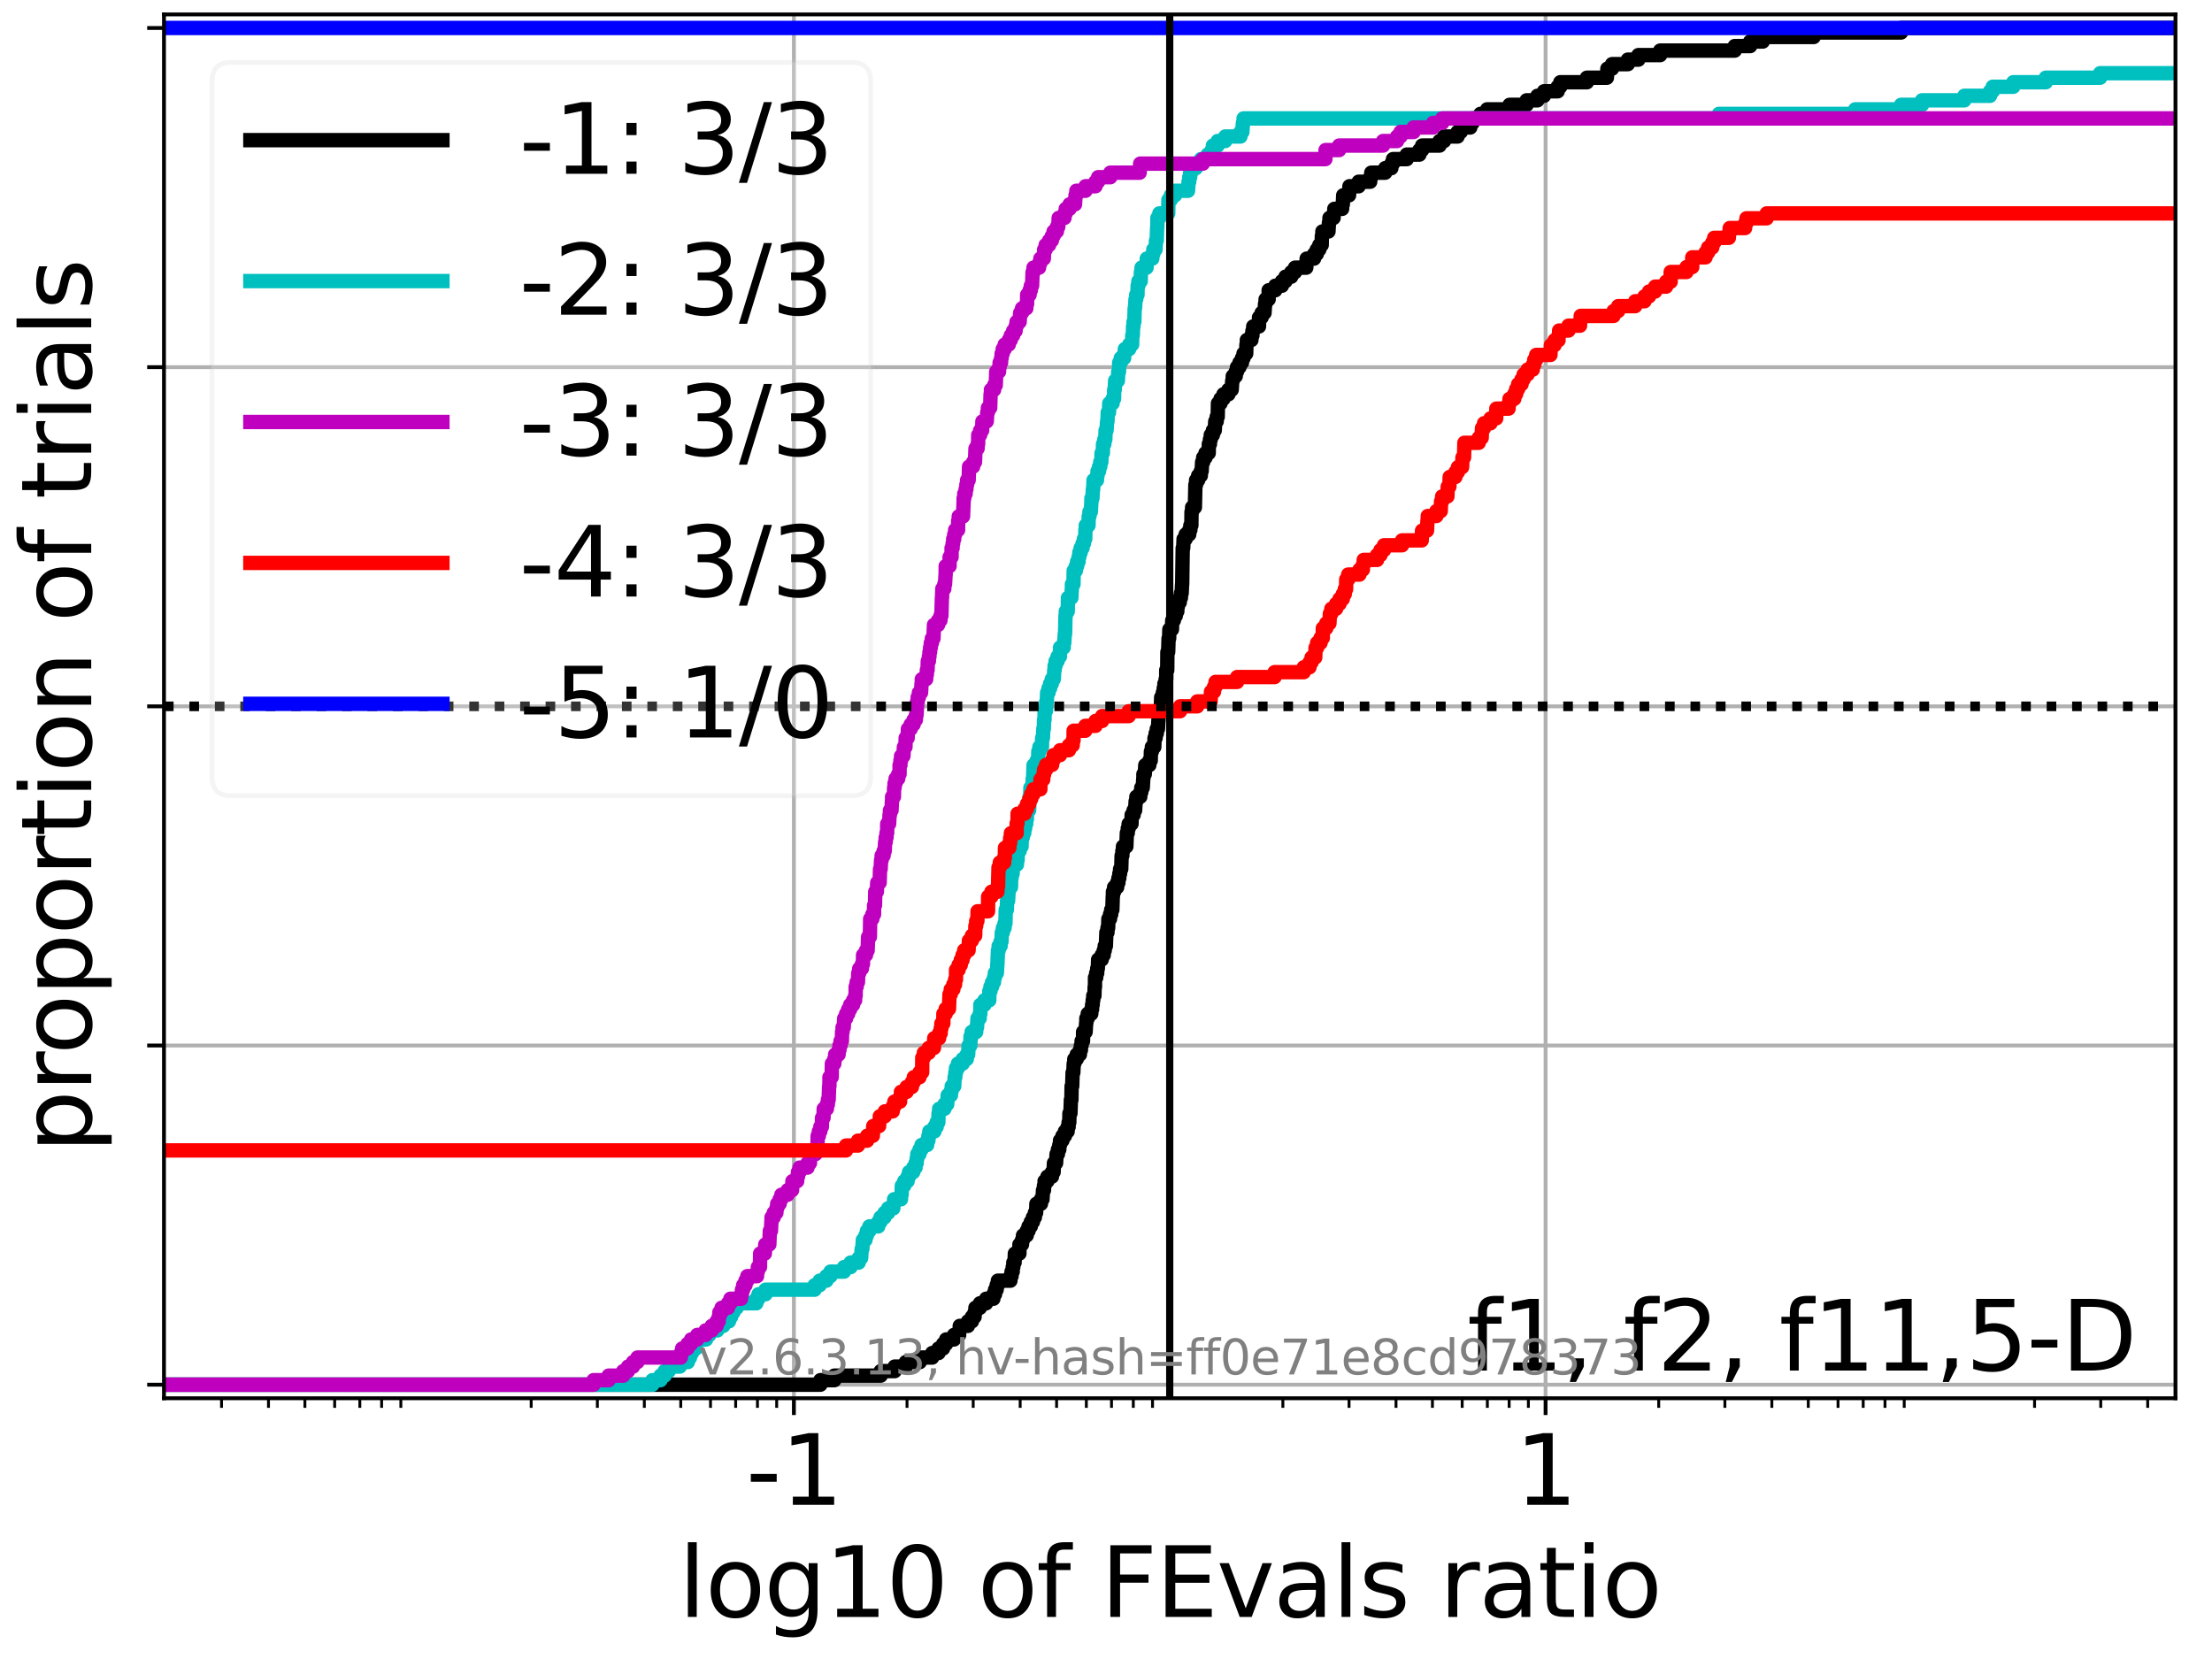 <?xml version="1.0" encoding="utf-8" standalone="no"?>
<!DOCTYPE svg PUBLIC "-//W3C//DTD SVG 1.1//EN"
  "http://www.w3.org/Graphics/SVG/1.1/DTD/svg11.dtd">
<svg xmlns:xlink="http://www.w3.org/1999/xlink" width="460.8pt" height="345.6pt" viewBox="0 0 460.8 345.6" xmlns="http://www.w3.org/2000/svg" version="1.1">
 <defs>
  <style type="text/css">*{stroke-linejoin: round; stroke-linecap: butt}</style>
 </defs>
 <g id="figure_1">
  <g id="patch_1">
   <path d="M 0 345.6 
L 460.8 345.6 
L 460.8 0 
L 0 0 
z
" style="fill: #ffffff"/>
  </g>
  <g id="axes_1">
   <g id="patch_2">
    <path d="M 34.16 291.28 
L 453.192 291.28 
L 453.192 3 
L 34.16 3 
z
" style="fill: #ffffff"/>
   </g>
   <g id="matplotlib.axis_1">
    <g id="xtick_1">
     <g id="line2d_1">
      <path d="M 165.381 291.28 
L 165.381 3 
" clip-path="url(#pd60ec154cd)" style="fill: none; stroke: #b0b0b0; stroke-width: 0.8; stroke-linecap: square"/>
     </g>
     <g id="line2d_2">
      <defs>
       <path id="m8ecee45299" d="M 0 0 
L 0 3.5 
" style="stroke: #000000; stroke-width: 0.8"/>
      </defs>
      <g>
       <use xlink:href="#m8ecee45299" x="165.381" y="291.28" style="stroke: #000000; stroke-width: 0.8"/>
      </g>
     </g>
     <g id="text_1">
      <!-- -1 -->
      <g transform="translate(155.411 313.477)scale(0.2 -0.2)">
       <defs>
        <path id="DejaVuSans-2d" d="M 313 2009 
L 1997 2009 
L 1997 1497 
L 313 1497 
L 313 2009 
z
" transform="scale(0.016)"/>
        <path id="DejaVuSans-31" d="M 794 531 
L 1825 531 
L 1825 4091 
L 703 3866 
L 703 4441 
L 1819 4666 
L 2450 4666 
L 2450 531 
L 3481 531 
L 3481 0 
L 794 0 
L 794 531 
z
" transform="scale(0.016)"/>
       </defs>
       <use xlink:href="#DejaVuSans-2d"/>
       <use xlink:href="#DejaVuSans-31" x="36.084"/>
      </g>
     </g>
    </g>
    <g id="xtick_2">
     <g id="line2d_3">
      <path d="M 321.971 291.28 
L 321.971 3 
" clip-path="url(#pd60ec154cd)" style="fill: none; stroke: #b0b0b0; stroke-width: 0.8; stroke-linecap: square"/>
     </g>
     <g id="line2d_4">
      <g>
       <use xlink:href="#m8ecee45299" x="321.971" y="291.28" style="stroke: #000000; stroke-width: 0.8"/>
      </g>
     </g>
     <g id="text_2">
      <!-- 1 -->
      <g transform="translate(315.608 313.477)scale(0.2 -0.2)">
       <use xlink:href="#DejaVuSans-31"/>
      </g>
     </g>
    </g>
    <g id="xtick_3">
     <g id="line2d_5">
      <defs>
       <path id="mc7275a9e97" d="M 0 0 
L 0 2 
" style="stroke: #000000; stroke-width: 0.6"/>
      </defs>
      <g>
       <use xlink:href="#mc7275a9e97" x="46.148" y="291.28" style="stroke: #000000; stroke-width: 0.6"/>
      </g>
     </g>
    </g>
    <g id="xtick_4">
     <g id="line2d_6">
      <g>
       <use xlink:href="#mc7275a9e97" x="55.93" y="291.28" style="stroke: #000000; stroke-width: 0.6"/>
      </g>
     </g>
    </g>
    <g id="xtick_5">
     <g id="line2d_7">
      <g>
       <use xlink:href="#mc7275a9e97" x="63.517" y="291.28" style="stroke: #000000; stroke-width: 0.6"/>
      </g>
     </g>
    </g>
    <g id="xtick_6">
     <g id="line2d_8">
      <g>
       <use xlink:href="#mc7275a9e97" x="69.717" y="291.28" style="stroke: #000000; stroke-width: 0.6"/>
      </g>
     </g>
    </g>
    <g id="xtick_7">
     <g id="line2d_9">
      <g>
       <use xlink:href="#mc7275a9e97" x="74.958" y="291.28" style="stroke: #000000; stroke-width: 0.6"/>
      </g>
     </g>
    </g>
    <g id="xtick_8">
     <g id="line2d_10">
      <g>
       <use xlink:href="#mc7275a9e97" x="79.499" y="291.28" style="stroke: #000000; stroke-width: 0.6"/>
      </g>
     </g>
    </g>
    <g id="xtick_9">
     <g id="line2d_11">
      <g>
       <use xlink:href="#mc7275a9e97" x="83.504" y="291.28" style="stroke: #000000; stroke-width: 0.6"/>
      </g>
     </g>
    </g>
    <g id="xtick_10">
     <g id="line2d_12">
      <g>
       <use xlink:href="#mc7275a9e97" x="110.655" y="291.28" style="stroke: #000000; stroke-width: 0.6"/>
      </g>
     </g>
    </g>
    <g id="xtick_11">
     <g id="line2d_13">
      <g>
       <use xlink:href="#mc7275a9e97" x="124.443" y="291.28" style="stroke: #000000; stroke-width: 0.6"/>
      </g>
     </g>
    </g>
    <g id="xtick_12">
     <g id="line2d_14">
      <g>
       <use xlink:href="#mc7275a9e97" x="134.225" y="291.28" style="stroke: #000000; stroke-width: 0.6"/>
      </g>
     </g>
    </g>
    <g id="xtick_13">
     <g id="line2d_15">
      <g>
       <use xlink:href="#mc7275a9e97" x="141.812" y="291.28" style="stroke: #000000; stroke-width: 0.6"/>
      </g>
     </g>
    </g>
    <g id="xtick_14">
     <g id="line2d_16">
      <g>
       <use xlink:href="#mc7275a9e97" x="148.012" y="291.28" style="stroke: #000000; stroke-width: 0.6"/>
      </g>
     </g>
    </g>
    <g id="xtick_15">
     <g id="line2d_17">
      <g>
       <use xlink:href="#mc7275a9e97" x="153.253" y="291.28" style="stroke: #000000; stroke-width: 0.6"/>
      </g>
     </g>
    </g>
    <g id="xtick_16">
     <g id="line2d_18">
      <g>
       <use xlink:href="#mc7275a9e97" x="157.794" y="291.28" style="stroke: #000000; stroke-width: 0.6"/>
      </g>
     </g>
    </g>
    <g id="xtick_17">
     <g id="line2d_19">
      <g>
       <use xlink:href="#mc7275a9e97" x="161.799" y="291.28" style="stroke: #000000; stroke-width: 0.6"/>
      </g>
     </g>
    </g>
    <g id="xtick_18">
     <g id="line2d_20">
      <g>
       <use xlink:href="#mc7275a9e97" x="188.95" y="291.28" style="stroke: #000000; stroke-width: 0.6"/>
      </g>
     </g>
    </g>
    <g id="xtick_19">
     <g id="line2d_21">
      <g>
       <use xlink:href="#mc7275a9e97" x="202.737" y="291.28" style="stroke: #000000; stroke-width: 0.6"/>
      </g>
     </g>
    </g>
    <g id="xtick_20">
     <g id="line2d_22">
      <g>
       <use xlink:href="#mc7275a9e97" x="212.519" y="291.28" style="stroke: #000000; stroke-width: 0.6"/>
      </g>
     </g>
    </g>
    <g id="xtick_21">
     <g id="line2d_23">
      <g>
       <use xlink:href="#mc7275a9e97" x="220.107" y="291.28" style="stroke: #000000; stroke-width: 0.6"/>
      </g>
     </g>
    </g>
    <g id="xtick_22">
     <g id="line2d_24">
      <g>
       <use xlink:href="#mc7275a9e97" x="226.306" y="291.28" style="stroke: #000000; stroke-width: 0.6"/>
      </g>
     </g>
    </g>
    <g id="xtick_23">
     <g id="line2d_25">
      <g>
       <use xlink:href="#mc7275a9e97" x="231.548" y="291.28" style="stroke: #000000; stroke-width: 0.6"/>
      </g>
     </g>
    </g>
    <g id="xtick_24">
     <g id="line2d_26">
      <g>
       <use xlink:href="#mc7275a9e97" x="236.088" y="291.28" style="stroke: #000000; stroke-width: 0.6"/>
      </g>
     </g>
    </g>
    <g id="xtick_25">
     <g id="line2d_27">
      <g>
       <use xlink:href="#mc7275a9e97" x="240.093" y="291.28" style="stroke: #000000; stroke-width: 0.6"/>
      </g>
     </g>
    </g>
    <g id="xtick_26">
     <g id="line2d_28">
      <g>
       <use xlink:href="#mc7275a9e97" x="267.245" y="291.28" style="stroke: #000000; stroke-width: 0.6"/>
      </g>
     </g>
    </g>
    <g id="xtick_27">
     <g id="line2d_29">
      <g>
       <use xlink:href="#mc7275a9e97" x="281.032" y="291.28" style="stroke: #000000; stroke-width: 0.6"/>
      </g>
     </g>
    </g>
    <g id="xtick_28">
     <g id="line2d_30">
      <g>
       <use xlink:href="#mc7275a9e97" x="290.814" y="291.28" style="stroke: #000000; stroke-width: 0.6"/>
      </g>
     </g>
    </g>
    <g id="xtick_29">
     <g id="line2d_31">
      <g>
       <use xlink:href="#mc7275a9e97" x="298.402" y="291.28" style="stroke: #000000; stroke-width: 0.6"/>
      </g>
     </g>
    </g>
    <g id="xtick_30">
     <g id="line2d_32">
      <g>
       <use xlink:href="#mc7275a9e97" x="304.601" y="291.28" style="stroke: #000000; stroke-width: 0.6"/>
      </g>
     </g>
    </g>
    <g id="xtick_31">
     <g id="line2d_33">
      <g>
       <use xlink:href="#mc7275a9e97" x="309.843" y="291.28" style="stroke: #000000; stroke-width: 0.6"/>
      </g>
     </g>
    </g>
    <g id="xtick_32">
     <g id="line2d_34">
      <g>
       <use xlink:href="#mc7275a9e97" x="314.383" y="291.28" style="stroke: #000000; stroke-width: 0.6"/>
      </g>
     </g>
    </g>
    <g id="xtick_33">
     <g id="line2d_35">
      <g>
       <use xlink:href="#mc7275a9e97" x="318.388" y="291.28" style="stroke: #000000; stroke-width: 0.6"/>
      </g>
     </g>
    </g>
    <g id="xtick_34">
     <g id="line2d_36">
      <g>
       <use xlink:href="#mc7275a9e97" x="345.54" y="291.28" style="stroke: #000000; stroke-width: 0.6"/>
      </g>
     </g>
    </g>
    <g id="xtick_35">
     <g id="line2d_37">
      <g>
       <use xlink:href="#mc7275a9e97" x="359.327" y="291.28" style="stroke: #000000; stroke-width: 0.6"/>
      </g>
     </g>
    </g>
    <g id="xtick_36">
     <g id="line2d_38">
      <g>
       <use xlink:href="#mc7275a9e97" x="369.109" y="291.28" style="stroke: #000000; stroke-width: 0.6"/>
      </g>
     </g>
    </g>
    <g id="xtick_37">
     <g id="line2d_39">
      <g>
       <use xlink:href="#mc7275a9e97" x="376.697" y="291.28" style="stroke: #000000; stroke-width: 0.6"/>
      </g>
     </g>
    </g>
    <g id="xtick_38">
     <g id="line2d_40">
      <g>
       <use xlink:href="#mc7275a9e97" x="382.896" y="291.28" style="stroke: #000000; stroke-width: 0.6"/>
      </g>
     </g>
    </g>
    <g id="xtick_39">
     <g id="line2d_41">
      <g>
       <use xlink:href="#mc7275a9e97" x="388.138" y="291.28" style="stroke: #000000; stroke-width: 0.6"/>
      </g>
     </g>
    </g>
    <g id="xtick_40">
     <g id="line2d_42">
      <g>
       <use xlink:href="#mc7275a9e97" x="392.678" y="291.28" style="stroke: #000000; stroke-width: 0.6"/>
      </g>
     </g>
    </g>
    <g id="xtick_41">
     <g id="line2d_43">
      <g>
       <use xlink:href="#mc7275a9e97" x="396.683" y="291.28" style="stroke: #000000; stroke-width: 0.6"/>
      </g>
     </g>
    </g>
    <g id="xtick_42">
     <g id="line2d_44">
      <g>
       <use xlink:href="#mc7275a9e97" x="423.835" y="291.28" style="stroke: #000000; stroke-width: 0.6"/>
      </g>
     </g>
    </g>
    <g id="xtick_43">
     <g id="line2d_45">
      <g>
       <use xlink:href="#mc7275a9e97" x="437.622" y="291.28" style="stroke: #000000; stroke-width: 0.6"/>
      </g>
     </g>
    </g>
    <g id="xtick_44">
     <g id="line2d_46">
      <g>
       <use xlink:href="#mc7275a9e97" x="447.404" y="291.28" style="stroke: #000000; stroke-width: 0.6"/>
      </g>
     </g>
    </g>
    <g id="text_3">
     <!-- log10 of FEvals ratio -->
     <g transform="translate(141.371 336.833)scale(0.2 -0.2)">
      <defs>
       <path id="DejaVuSans-6c" d="M 603 4863 
L 1178 4863 
L 1178 0 
L 603 0 
L 603 4863 
z
" transform="scale(0.016)"/>
       <path id="DejaVuSans-6f" d="M 1959 3097 
Q 1497 3097 1228 2736 
Q 959 2375 959 1747 
Q 959 1119 1226 758 
Q 1494 397 1959 397 
Q 2419 397 2687 759 
Q 2956 1122 2956 1747 
Q 2956 2369 2687 2733 
Q 2419 3097 1959 3097 
z
M 1959 3584 
Q 2709 3584 3137 3096 
Q 3566 2609 3566 1747 
Q 3566 888 3137 398 
Q 2709 -91 1959 -91 
Q 1206 -91 779 398 
Q 353 888 353 1747 
Q 353 2609 779 3096 
Q 1206 3584 1959 3584 
z
" transform="scale(0.016)"/>
       <path id="DejaVuSans-67" d="M 2906 1791 
Q 2906 2416 2648 2759 
Q 2391 3103 1925 3103 
Q 1463 3103 1205 2759 
Q 947 2416 947 1791 
Q 947 1169 1205 825 
Q 1463 481 1925 481 
Q 2391 481 2648 825 
Q 2906 1169 2906 1791 
z
M 3481 434 
Q 3481 -459 3084 -895 
Q 2688 -1331 1869 -1331 
Q 1566 -1331 1297 -1286 
Q 1028 -1241 775 -1147 
L 775 -588 
Q 1028 -725 1275 -790 
Q 1522 -856 1778 -856 
Q 2344 -856 2625 -561 
Q 2906 -266 2906 331 
L 2906 616 
Q 2728 306 2450 153 
Q 2172 0 1784 0 
Q 1141 0 747 490 
Q 353 981 353 1791 
Q 353 2603 747 3093 
Q 1141 3584 1784 3584 
Q 2172 3584 2450 3431 
Q 2728 3278 2906 2969 
L 2906 3500 
L 3481 3500 
L 3481 434 
z
" transform="scale(0.016)"/>
       <path id="DejaVuSans-30" d="M 2034 4250 
Q 1547 4250 1301 3770 
Q 1056 3291 1056 2328 
Q 1056 1369 1301 889 
Q 1547 409 2034 409 
Q 2525 409 2770 889 
Q 3016 1369 3016 2328 
Q 3016 3291 2770 3770 
Q 2525 4250 2034 4250 
z
M 2034 4750 
Q 2819 4750 3233 4129 
Q 3647 3509 3647 2328 
Q 3647 1150 3233 529 
Q 2819 -91 2034 -91 
Q 1250 -91 836 529 
Q 422 1150 422 2328 
Q 422 3509 836 4129 
Q 1250 4750 2034 4750 
z
" transform="scale(0.016)"/>
       <path id="DejaVuSans-20" transform="scale(0.016)"/>
       <path id="DejaVuSans-66" d="M 2375 4863 
L 2375 4384 
L 1825 4384 
Q 1516 4384 1395 4259 
Q 1275 4134 1275 3809 
L 1275 3500 
L 2222 3500 
L 2222 3053 
L 1275 3053 
L 1275 0 
L 697 0 
L 697 3053 
L 147 3053 
L 147 3500 
L 697 3500 
L 697 3744 
Q 697 4328 969 4595 
Q 1241 4863 1831 4863 
L 2375 4863 
z
" transform="scale(0.016)"/>
       <path id="DejaVuSans-46" d="M 628 4666 
L 3309 4666 
L 3309 4134 
L 1259 4134 
L 1259 2759 
L 3109 2759 
L 3109 2228 
L 1259 2228 
L 1259 0 
L 628 0 
L 628 4666 
z
" transform="scale(0.016)"/>
       <path id="DejaVuSans-45" d="M 628 4666 
L 3578 4666 
L 3578 4134 
L 1259 4134 
L 1259 2753 
L 3481 2753 
L 3481 2222 
L 1259 2222 
L 1259 531 
L 3634 531 
L 3634 0 
L 628 0 
L 628 4666 
z
" transform="scale(0.016)"/>
       <path id="DejaVuSans-76" d="M 191 3500 
L 800 3500 
L 1894 563 
L 2988 3500 
L 3597 3500 
L 2284 0 
L 1503 0 
L 191 3500 
z
" transform="scale(0.016)"/>
       <path id="DejaVuSans-61" d="M 2194 1759 
Q 1497 1759 1228 1600 
Q 959 1441 959 1056 
Q 959 750 1161 570 
Q 1363 391 1709 391 
Q 2188 391 2477 730 
Q 2766 1069 2766 1631 
L 2766 1759 
L 2194 1759 
z
M 3341 1997 
L 3341 0 
L 2766 0 
L 2766 531 
Q 2569 213 2275 61 
Q 1981 -91 1556 -91 
Q 1019 -91 701 211 
Q 384 513 384 1019 
Q 384 1609 779 1909 
Q 1175 2209 1959 2209 
L 2766 2209 
L 2766 2266 
Q 2766 2663 2505 2880 
Q 2244 3097 1772 3097 
Q 1472 3097 1187 3025 
Q 903 2953 641 2809 
L 641 3341 
Q 956 3463 1253 3523 
Q 1550 3584 1831 3584 
Q 2591 3584 2966 3190 
Q 3341 2797 3341 1997 
z
" transform="scale(0.016)"/>
       <path id="DejaVuSans-73" d="M 2834 3397 
L 2834 2853 
Q 2591 2978 2328 3040 
Q 2066 3103 1784 3103 
Q 1356 3103 1142 2972 
Q 928 2841 928 2578 
Q 928 2378 1081 2264 
Q 1234 2150 1697 2047 
L 1894 2003 
Q 2506 1872 2764 1633 
Q 3022 1394 3022 966 
Q 3022 478 2636 193 
Q 2250 -91 1575 -91 
Q 1294 -91 989 -36 
Q 684 19 347 128 
L 347 722 
Q 666 556 975 473 
Q 1284 391 1588 391 
Q 1994 391 2212 530 
Q 2431 669 2431 922 
Q 2431 1156 2273 1281 
Q 2116 1406 1581 1522 
L 1381 1569 
Q 847 1681 609 1914 
Q 372 2147 372 2553 
Q 372 3047 722 3315 
Q 1072 3584 1716 3584 
Q 2034 3584 2315 3537 
Q 2597 3491 2834 3397 
z
" transform="scale(0.016)"/>
       <path id="DejaVuSans-72" d="M 2631 2963 
Q 2534 3019 2420 3045 
Q 2306 3072 2169 3072 
Q 1681 3072 1420 2755 
Q 1159 2438 1159 1844 
L 1159 0 
L 581 0 
L 581 3500 
L 1159 3500 
L 1159 2956 
Q 1341 3275 1631 3429 
Q 1922 3584 2338 3584 
Q 2397 3584 2469 3576 
Q 2541 3569 2628 3553 
L 2631 2963 
z
" transform="scale(0.016)"/>
       <path id="DejaVuSans-74" d="M 1172 4494 
L 1172 3500 
L 2356 3500 
L 2356 3053 
L 1172 3053 
L 1172 1153 
Q 1172 725 1289 603 
Q 1406 481 1766 481 
L 2356 481 
L 2356 0 
L 1766 0 
Q 1100 0 847 248 
Q 594 497 594 1153 
L 594 3053 
L 172 3053 
L 172 3500 
L 594 3500 
L 594 4494 
L 1172 4494 
z
" transform="scale(0.016)"/>
       <path id="DejaVuSans-69" d="M 603 3500 
L 1178 3500 
L 1178 0 
L 603 0 
L 603 3500 
z
M 603 4863 
L 1178 4863 
L 1178 4134 
L 603 4134 
L 603 4863 
z
" transform="scale(0.016)"/>
      </defs>
      <use xlink:href="#DejaVuSans-6c"/>
      <use xlink:href="#DejaVuSans-6f" x="27.783"/>
      <use xlink:href="#DejaVuSans-67" x="88.965"/>
      <use xlink:href="#DejaVuSans-31" x="152.441"/>
      <use xlink:href="#DejaVuSans-30" x="216.064"/>
      <use xlink:href="#DejaVuSans-20" x="279.688"/>
      <use xlink:href="#DejaVuSans-6f" x="311.475"/>
      <use xlink:href="#DejaVuSans-66" x="372.656"/>
      <use xlink:href="#DejaVuSans-20" x="407.861"/>
      <use xlink:href="#DejaVuSans-46" x="439.648"/>
      <use xlink:href="#DejaVuSans-45" x="497.168"/>
      <use xlink:href="#DejaVuSans-76" x="560.352"/>
      <use xlink:href="#DejaVuSans-61" x="619.531"/>
      <use xlink:href="#DejaVuSans-6c" x="680.811"/>
      <use xlink:href="#DejaVuSans-73" x="708.594"/>
      <use xlink:href="#DejaVuSans-20" x="760.693"/>
      <use xlink:href="#DejaVuSans-72" x="792.48"/>
      <use xlink:href="#DejaVuSans-61" x="833.594"/>
      <use xlink:href="#DejaVuSans-74" x="894.873"/>
      <use xlink:href="#DejaVuSans-69" x="934.082"/>
      <use xlink:href="#DejaVuSans-6f" x="961.865"/>
     </g>
    </g>
   </g>
   <g id="matplotlib.axis_2">
    <g id="ytick_1">
     <g id="line2d_47">
      <path d="M 34.16 288.454 
L 453.192 288.454 
" clip-path="url(#pd60ec154cd)" style="fill: none; stroke: #b0b0b0; stroke-width: 0.8; stroke-linecap: square"/>
     </g>
     <g id="line2d_48">
      <defs>
       <path id="mc4e72bd6ed" d="M 0 0 
L -3.5 0 
" style="stroke: #000000; stroke-width: 0.8"/>
      </defs>
      <g>
       <use xlink:href="#mc4e72bd6ed" x="34.16" y="288.454" style="stroke: #000000; stroke-width: 0.8"/>
      </g>
     </g>
    </g>
    <g id="ytick_2">
     <g id="line2d_49">
      <path d="M 34.16 217.797 
L 453.192 217.797 
" clip-path="url(#pd60ec154cd)" style="fill: none; stroke: #b0b0b0; stroke-width: 0.8; stroke-linecap: square"/>
     </g>
     <g id="line2d_50">
      <g>
       <use xlink:href="#mc4e72bd6ed" x="34.16" y="217.797" style="stroke: #000000; stroke-width: 0.8"/>
      </g>
     </g>
    </g>
    <g id="ytick_3">
     <g id="line2d_51">
      <path d="M 34.16 147.14 
L 453.192 147.14 
" clip-path="url(#pd60ec154cd)" style="fill: none; stroke: #b0b0b0; stroke-width: 0.8; stroke-linecap: square"/>
     </g>
     <g id="line2d_52">
      <g>
       <use xlink:href="#mc4e72bd6ed" x="34.16" y="147.14" style="stroke: #000000; stroke-width: 0.8"/>
      </g>
     </g>
    </g>
    <g id="ytick_4">
     <g id="line2d_53">
      <path d="M 34.16 76.483 
L 453.192 76.483 
" clip-path="url(#pd60ec154cd)" style="fill: none; stroke: #b0b0b0; stroke-width: 0.8; stroke-linecap: square"/>
     </g>
     <g id="line2d_54">
      <g>
       <use xlink:href="#mc4e72bd6ed" x="34.16" y="76.483" style="stroke: #000000; stroke-width: 0.8"/>
      </g>
     </g>
    </g>
    <g id="ytick_5">
     <g id="line2d_55">
      <path d="M 34.16 5.826 
L 453.192 5.826 
" clip-path="url(#pd60ec154cd)" style="fill: none; stroke: #b0b0b0; stroke-width: 0.8; stroke-linecap: square"/>
     </g>
     <g id="line2d_56">
      <g>
       <use xlink:href="#mc4e72bd6ed" x="34.16" y="5.826" style="stroke: #000000; stroke-width: 0.8"/>
      </g>
     </g>
    </g>
    <g id="text_4">
     <!-- proportion of trials -->
     <g transform="translate(19.001 240.146)rotate(-90)scale(0.2 -0.2)">
      <defs>
       <path id="DejaVuSans-70" d="M 1159 525 
L 1159 -1331 
L 581 -1331 
L 581 3500 
L 1159 3500 
L 1159 2969 
Q 1341 3281 1617 3432 
Q 1894 3584 2278 3584 
Q 2916 3584 3314 3078 
Q 3713 2572 3713 1747 
Q 3713 922 3314 415 
Q 2916 -91 2278 -91 
Q 1894 -91 1617 61 
Q 1341 213 1159 525 
z
M 3116 1747 
Q 3116 2381 2855 2742 
Q 2594 3103 2138 3103 
Q 1681 3103 1420 2742 
Q 1159 2381 1159 1747 
Q 1159 1113 1420 752 
Q 1681 391 2138 391 
Q 2594 391 2855 752 
Q 3116 1113 3116 1747 
z
" transform="scale(0.016)"/>
       <path id="DejaVuSans-6e" d="M 3513 2113 
L 3513 0 
L 2938 0 
L 2938 2094 
Q 2938 2591 2744 2837 
Q 2550 3084 2163 3084 
Q 1697 3084 1428 2787 
Q 1159 2491 1159 1978 
L 1159 0 
L 581 0 
L 581 3500 
L 1159 3500 
L 1159 2956 
Q 1366 3272 1645 3428 
Q 1925 3584 2291 3584 
Q 2894 3584 3203 3211 
Q 3513 2838 3513 2113 
z
" transform="scale(0.016)"/>
      </defs>
      <use xlink:href="#DejaVuSans-70"/>
      <use xlink:href="#DejaVuSans-72" x="63.477"/>
      <use xlink:href="#DejaVuSans-6f" x="102.34"/>
      <use xlink:href="#DejaVuSans-70" x="163.521"/>
      <use xlink:href="#DejaVuSans-6f" x="226.998"/>
      <use xlink:href="#DejaVuSans-72" x="288.18"/>
      <use xlink:href="#DejaVuSans-74" x="329.293"/>
      <use xlink:href="#DejaVuSans-69" x="368.502"/>
      <use xlink:href="#DejaVuSans-6f" x="396.285"/>
      <use xlink:href="#DejaVuSans-6e" x="457.467"/>
      <use xlink:href="#DejaVuSans-20" x="520.846"/>
      <use xlink:href="#DejaVuSans-6f" x="552.633"/>
      <use xlink:href="#DejaVuSans-66" x="613.814"/>
      <use xlink:href="#DejaVuSans-20" x="649.02"/>
      <use xlink:href="#DejaVuSans-74" x="680.807"/>
      <use xlink:href="#DejaVuSans-72" x="720.016"/>
      <use xlink:href="#DejaVuSans-69" x="761.129"/>
      <use xlink:href="#DejaVuSans-61" x="788.912"/>
      <use xlink:href="#DejaVuSans-6c" x="850.191"/>
      <use xlink:href="#DejaVuSans-73" x="877.975"/>
     </g>
    </g>
   </g>
   <g id="line2d_57">
    <path d="M 34.16 288.454 
L 170.907 288.454 
L 170.907 287.512 
L 173.815 287.512 
L 173.815 286.57 
L 183.467 286.57 
L 183.467 285.627 
L 186.375 285.627 
L 186.375 284.685 
L 188.708 284.685 
L 188.708 283.743 
L 191.616 283.743 
L 191.616 282.801 
L 194.192 282.801 
L 194.192 281.859 
L 195.516 281.859 
L 195.516 280.917 
L 196.458 280.917 
L 196.458 279.975 
L 197.1 279.975 
L 197.1 279.033 
L 198.732 279.033 
L 198.732 278.091 
L 199.805 278.091 
L 199.805 277.149 
L 199.935 277.149 
L 199.935 276.207 
L 201.64 276.207 
L 201.64 275.264 
L 202.468 275.264 
L 202.468 274.322 
L 203.022 274.322 
L 203.022 273.38 
L 203.199 273.38 
L 203.199 272.438 
L 204.141 272.438 
L 204.141 271.496 
L 205.427 271.496 
L 205.427 270.554 
L 206.934 270.554 
L 206.934 269.612 
L 207.287 269.612 
L 207.287 268.67 
L 207.618 268.67 
L 207.618 267.728 
L 207.876 267.728 
L 207.876 266.786 
L 210.484 266.786 
L 210.484 265.844 
L 210.724 265.844 
L 210.724 264.901 
L 210.966 264.901 
L 210.966 263.959 
L 211.088 263.959 
L 211.088 263.017 
L 211.353 263.017 
L 211.417 261.133 
L 212.36 261.133 
L 212.364 259.249 
L 212.903 259.249 
L 212.903 258.307 
L 213.11 258.307 
L 213.11 257.365 
L 213.881 257.365 
L 213.881 256.423 
L 214.263 256.423 
L 214.263 255.481 
L 214.739 255.481 
L 214.739 254.538 
L 215.179 254.538 
L 215.179 253.596 
L 215.581 253.596 
L 215.581 252.654 
L 215.836 252.654 
L 215.907 250.77 
L 216.845 250.77 
L 216.845 249.828 
L 217.172 249.828 
L 217.275 247.944 
L 217.479 247.944 
L 217.479 247.002 
L 217.606 247.002 
L 217.606 246.06 
L 218.195 246.06 
L 218.195 245.118 
L 219.138 245.118 
L 219.138 244.175 
L 219.486 244.175 
L 219.558 242.291 
L 219.998 242.291 
L 220.107 240.407 
L 220.387 240.407 
L 220.387 239.465 
L 220.67 239.465 
L 220.67 238.523 
L 220.823 238.523 
L 220.823 237.581 
L 221.329 237.581 
L 221.329 236.639 
L 221.843 236.639 
L 221.843 235.697 
L 222.408 235.697 
L 222.408 234.755 
L 222.614 234.755 
L 222.614 233.812 
L 222.755 233.812 
L 222.786 231.928 
L 222.995 231.928 
L 223.089 229.102 
L 223.195 229.102 
L 223.237 226.276 
L 223.359 226.276 
L 223.443 223.449 
L 223.591 223.449 
L 223.677 221.565 
L 223.799 221.565 
L 223.799 220.623 
L 224.305 220.623 
L 224.305 219.681 
L 224.958 219.681 
L 224.958 218.739 
L 225.174 218.739 
L 225.174 217.797 
L 225.315 217.797 
L 225.315 216.855 
L 225.614 216.855 
L 225.633 214.971 
L 226.152 214.971 
L 226.262 213.086 
L 226.306 213.086 
L 226.306 212.144 
L 226.592 212.144 
L 226.592 211.202 
L 227.326 211.202 
L 227.326 210.26 
L 227.502 210.26 
L 227.502 209.318 
L 227.63 209.318 
L 227.63 208.376 
L 227.743 208.376 
L 227.743 207.434 
L 227.985 207.434 
L 228.041 205.55 
L 228.106 205.55 
L 228.107 203.665 
L 228.353 203.665 
L 228.353 202.723 
L 228.566 202.723 
L 228.566 201.781 
L 228.693 201.781 
L 228.763 199.897 
L 229.509 199.897 
L 229.509 198.955 
L 229.921 198.955 
L 229.921 198.013 
L 230.133 198.013 
L 230.133 197.071 
L 230.371 197.071 
L 230.479 194.245 
L 230.708 194.245 
L 230.708 193.302 
L 230.847 193.302 
L 230.899 191.418 
L 231.239 191.418 
L 231.239 190.476 
L 231.479 190.476 
L 231.479 189.534 
L 231.721 189.534 
L 231.809 186.708 
L 231.843 186.708 
L 231.843 185.766 
L 232.089 185.766 
L 232.089 184.824 
L 232.723 184.824 
L 232.723 183.882 
L 232.985 183.882 
L 232.985 182.939 
L 233.177 182.939 
L 233.177 181.997 
L 233.331 181.997 
L 233.331 181.055 
L 233.571 181.055 
L 233.657 178.229 
L 233.813 178.229 
L 233.813 177.287 
L 233.935 177.287 
L 233.935 176.345 
L 234.636 176.345 
L 234.743 173.519 
L 234.934 173.519 
L 234.934 172.576 
L 235.118 172.576 
L 235.118 171.634 
L 235.714 171.634 
L 235.749 169.75 
L 236.154 169.75 
L 236.154 168.808 
L 236.461 168.808 
L 236.572 166.924 
L 236.727 166.924 
L 236.727 165.982 
L 237.542 165.982 
L 237.542 165.04 
L 237.75 165.04 
L 237.75 164.098 
L 238.054 164.098 
L 238.163 162.213 
L 238.192 162.213 
L 238.192 161.271 
L 238.478 161.271 
L 238.587 159.387 
L 239.426 159.387 
L 239.426 158.445 
L 239.718 158.445 
L 239.753 156.561 
L 239.954 156.561 
L 239.954 155.619 
L 240.461 155.619 
L 240.513 153.735 
L 240.739 153.735 
L 240.739 152.793 
L 240.979 152.793 
L 240.979 151.85 
L 241.221 151.85 
L 241.323 149.966 
L 241.343 149.966 
L 241.343 149.024 
L 241.455 149.024 
L 241.455 148.082 
L 241.79 148.082 
L 241.898 145.256 
L 242.235 145.256 
L 242.235 144.314 
L 242.426 144.314 
L 242.426 143.372 
L 242.568 143.372 
L 242.568 142.43 
L 242.829 142.43 
L 242.829 141.487 
L 242.945 141.487 
L 242.95 139.603 
L 243.158 139.603 
L 243.19 135.835 
L 243.35 135.835 
L 243.434 133.009 
L 243.554 133.009 
L 243.602 131.124 
L 244.136 131.124 
L 244.198 129.24 
L 244.537 129.24 
L 244.537 128.298 
L 244.932 128.298 
L 244.932 127.356 
L 245.254 127.356 
L 245.254 126.414 
L 245.369 126.414 
L 245.369 125.472 
L 245.766 125.472 
L 245.766 124.53 
L 246.006 124.53 
L 246.006 123.588 
L 246.161 123.588 
L 246.248 121.704 
L 246.273 121.704 
L 246.381 114.167 
L 246.485 114.167 
L 246.564 112.283 
L 246.998 112.283 
L 246.998 111.341 
L 247.734 111.341 
L 247.734 110.398 
L 247.974 110.398 
L 247.974 109.456 
L 248.184 109.456 
L 248.216 106.63 
L 248.338 106.63 
L 248.338 105.688 
L 248.918 105.688 
L 249.021 100.978 
L 249.162 100.978 
L 249.162 100.035 
L 249.593 100.035 
L 249.593 99.093 
L 250.153 99.093 
L 250.153 98.151 
L 250.325 98.151 
L 250.424 96.267 
L 250.644 96.267 
L 250.644 95.325 
L 251.131 95.325 
L 251.131 94.383 
L 251.798 94.383 
L 251.826 92.499 
L 252.048 92.499 
L 252.048 91.557 
L 252.221 91.557 
L 252.221 90.615 
L 252.662 90.615 
L 252.662 89.672 
L 253.051 89.672 
L 253.159 87.788 
L 253.458 87.788 
L 253.458 86.846 
L 253.67 86.846 
L 253.721 84.02 
L 254.262 84.02 
L 254.262 83.078 
L 254.873 83.078 
L 254.873 82.136 
L 255.909 82.136 
L 255.909 81.194 
L 256.588 81.194 
L 256.699 79.309 
L 256.807 79.309 
L 256.807 78.367 
L 257.422 78.367 
L 257.422 77.425 
L 257.689 77.425 
L 257.689 76.483 
L 258.21 76.483 
L 258.21 75.541 
L 258.725 75.541 
L 258.725 74.599 
L 259.045 74.599 
L 259.045 73.657 
L 259.606 73.657 
L 259.658 71.773 
L 259.746 71.773 
L 259.746 70.831 
L 260.693 70.831 
L 260.693 69.888 
L 260.904 69.888 
L 260.904 68.946 
L 261.07 68.946 
L 261.07 68.004 
L 262.272 68.004 
L 262.279 66.12 
L 262.823 66.12 
L 262.823 65.178 
L 263.422 65.178 
L 263.53 63.294 
L 263.646 63.294 
L 263.646 62.352 
L 264.286 62.352 
L 264.286 60.468 
L 265.667 60.468 
L 265.667 59.525 
L 267.042 59.525 
L 267.042 58.583 
L 267.793 58.583 
L 267.793 57.641 
L 268.989 57.641 
L 268.989 56.699 
L 269.77 56.699 
L 269.77 55.757 
L 272.119 55.757 
L 272.204 53.873 
L 273.742 53.873 
L 273.742 52.931 
L 274.311 52.931 
L 274.311 51.989 
L 274.833 51.989 
L 274.833 51.047 
L 275.335 51.047 
L 275.368 49.162 
L 275.476 49.162 
L 275.476 48.22 
L 276.743 48.22 
L 276.851 46.336 
L 276.957 46.336 
L 276.957 45.394 
L 277.815 45.394 
L 277.815 44.452 
L 277.963 44.452 
L 277.963 43.51 
L 279.585 43.51 
L 279.585 42.568 
L 279.739 42.568 
L 279.818 40.684 
L 281.032 40.684 
L 281.114 38.799 
L 283.033 38.799 
L 283.033 37.857 
L 285.434 37.857 
L 285.434 36.915 
L 285.661 36.915 
L 285.661 35.973 
L 288.564 35.973 
L 288.564 35.031 
L 289.842 35.031 
L 289.842 34.089 
L 290.186 34.089 
L 290.186 33.147 
L 293.057 33.147 
L 293.057 32.205 
L 295.685 32.205 
L 295.685 31.263 
L 296.262 31.263 
L 296.262 30.321 
L 299.887 30.321 
L 299.887 29.379 
L 300.829 29.379 
L 300.829 28.436 
L 303.643 28.436 
L 303.643 27.494 
L 304.306 27.494 
L 304.306 26.552 
L 306.287 26.552 
L 306.287 25.61 
L 306.774 25.61 
L 306.774 24.668 
L 308.396 24.668 
L 308.396 23.726 
L 309.798 23.726 
L 309.798 22.784 
L 314.472 22.784 
L 314.472 21.842 
L 318.021 21.842 
L 318.021 20.9 
L 320.279 20.9 
L 320.279 19.958 
L 321.646 19.958 
L 321.646 19.016 
L 324.496 19.016 
L 324.496 18.073 
L 325.042 18.073 
L 325.042 17.131 
L 330.58 17.131 
L 330.58 16.189 
L 334.743 16.189 
L 334.851 14.305 
L 335.822 14.305 
L 335.822 13.363 
L 339.114 13.363 
L 339.114 12.421 
L 341.306 12.421 
L 341.306 11.479 
L 345.846 11.479 
L 345.846 10.537 
L 361.377 10.537 
L 361.377 9.595 
L 364.593 9.595 
L 364.593 8.653 
L 367.221 8.653 
L 367.221 7.71 
L 377.822 7.71 
L 377.822 6.768 
L 396.031 6.768 
L 396.031 5.826 
L 453.192 5.826 
L 453.192 5.826 
" clip-path="url(#pd60ec154cd)" style="fill: none; stroke: #000000; stroke-width: 3; stroke-linecap: square"/>
   </g>
   <g id="line2d_58">
    <path clip-path="url(#pd60ec154cd)" style="fill: none; stroke: #000000; stroke-width: 3; stroke-linecap: square"/>
   </g>
   <g id="line2d_59">
    <path d="M 34.16 288.454 
L 135.914 288.454 
L 135.914 287.512 
L 137.594 287.512 
L 137.594 286.57 
L 138.463 286.57 
L 138.463 285.627 
L 139.311 285.627 
L 139.311 284.685 
L 141.614 284.685 
L 141.614 283.743 
L 143.293 283.743 
L 143.293 282.801 
L 143.742 282.801 
L 143.742 281.859 
L 144.163 281.859 
L 144.163 280.917 
L 144.968 280.917 
L 145.011 279.033 
L 147.093 279.033 
L 147.093 278.091 
L 147.783 278.091 
L 147.783 277.149 
L 149.441 277.149 
L 149.441 276.207 
L 150.667 276.207 
L 150.667 275.264 
L 151.856 275.264 
L 151.856 274.322 
L 152.31 274.322 
L 152.31 273.38 
L 152.792 273.38 
L 152.792 272.438 
L 153.482 272.438 
L 153.482 271.496 
L 157.555 271.496 
L 157.555 270.554 
L 158.01 270.554 
L 158.01 269.612 
L 159.477 269.612 
L 159.477 268.67 
L 169.706 268.67 
L 169.706 267.728 
L 170.754 267.728 
L 170.754 266.786 
L 172.157 266.786 
L 172.157 265.844 
L 173.002 265.844 
L 173.002 264.901 
L 175.825 264.901 
L 175.825 263.959 
L 177.197 263.959 
L 177.197 263.017 
L 178.877 263.017 
L 178.877 262.075 
L 179.391 262.075 
L 179.5 260.191 
L 179.645 260.191 
L 179.746 258.307 
L 180.287 258.307 
L 180.287 257.365 
L 180.594 257.365 
L 180.594 256.423 
L 181.11 256.423 
L 181.11 255.481 
L 182.958 255.481 
L 182.958 254.538 
L 183.429 254.538 
L 183.429 253.596 
L 184.253 253.596 
L 184.253 252.654 
L 185.025 252.654 
L 185.025 251.712 
L 186.101 251.712 
L 186.101 250.77 
L 186.25 250.77 
L 186.25 249.828 
L 187.691 249.828 
L 187.691 248.886 
L 187.819 248.886 
L 187.869 247.002 
L 188.376 247.002 
L 188.376 246.06 
L 189.066 246.06 
L 189.066 245.118 
L 189.371 245.118 
L 189.371 244.175 
L 190.24 244.175 
L 190.24 243.233 
L 190.729 243.233 
L 190.729 242.291 
L 190.961 242.291 
L 190.961 241.349 
L 191.088 241.349 
L 191.088 240.407 
L 191.552 240.407 
L 191.552 239.465 
L 191.972 239.465 
L 191.972 238.523 
L 193.138 238.523 
L 193.138 237.581 
L 193.4 237.581 
L 193.4 236.639 
L 193.593 236.639 
L 193.593 235.697 
L 194.646 235.697 
L 194.646 234.755 
L 195.114 234.755 
L 195.114 233.812 
L 195.47 233.812 
L 195.519 231.928 
L 195.643 231.928 
L 195.643 230.986 
L 196.745 230.986 
L 196.745 230.044 
L 197.318 230.044 
L 197.424 228.16 
L 198.098 228.16 
L 198.098 227.218 
L 198.26 227.218 
L 198.26 226.276 
L 198.785 226.276 
L 198.87 224.392 
L 199.009 224.392 
L 199.009 223.449 
L 199.146 223.449 
L 199.146 222.507 
L 199.56 222.507 
L 199.56 221.565 
L 200.548 221.565 
L 200.548 220.623 
L 201.394 220.623 
L 201.394 219.681 
L 201.68 219.681 
L 201.786 217.797 
L 202.152 217.797 
L 202.178 215.913 
L 202.414 215.913 
L 202.414 214.971 
L 203.36 214.971 
L 203.36 214.028 
L 203.53 214.028 
L 203.632 212.144 
L 204.087 212.144 
L 204.087 211.202 
L 204.216 211.202 
L 204.229 209.318 
L 205.077 209.318 
L 205.077 208.376 
L 206.084 208.376 
L 206.085 206.492 
L 206.331 206.492 
L 206.331 205.55 
L 206.672 205.55 
L 206.672 204.608 
L 207.069 204.608 
L 207.069 203.665 
L 207.243 203.665 
L 207.243 202.723 
L 207.653 202.723 
L 207.763 200.839 
L 207.783 200.839 
L 207.893 198.013 
L 208.037 198.013 
L 208.037 197.071 
L 208.444 197.071 
L 208.444 196.129 
L 208.633 196.129 
L 208.701 194.245 
L 208.923 194.245 
L 208.923 193.302 
L 209.262 193.302 
L 209.262 192.36 
L 209.451 192.36 
L 209.508 189.534 
L 209.741 189.534 
L 209.792 187.65 
L 210.002 187.65 
L 210.103 185.766 
L 210.123 185.766 
L 210.123 184.824 
L 210.6 184.824 
L 210.64 182.939 
L 210.733 182.939 
L 210.733 181.997 
L 210.948 181.997 
L 210.993 180.113 
L 211.841 180.113 
L 211.841 179.171 
L 211.986 179.171 
L 212.015 177.287 
L 212.405 177.287 
L 212.405 176.345 
L 212.81 176.345 
L 212.859 174.461 
L 213.063 174.461 
L 213.063 173.519 
L 213.369 173.519 
L 213.369 172.576 
L 213.549 172.576 
L 213.549 171.634 
L 213.771 171.634 
L 213.771 170.692 
L 213.912 170.692 
L 213.972 168.808 
L 214.386 168.808 
L 214.466 165.982 
L 214.601 165.982 
L 214.658 164.098 
L 215.071 164.098 
L 215.137 162.213 
L 215.209 162.213 
L 215.311 159.387 
L 215.957 159.387 
L 215.957 158.445 
L 216.271 158.445 
L 216.297 156.561 
L 216.526 156.561 
L 216.526 155.619 
L 217.057 155.619 
L 217.097 153.735 
L 217.263 153.735 
L 217.338 151.85 
L 217.447 151.85 
L 217.497 149.966 
L 217.592 149.966 
L 217.621 148.082 
L 217.889 148.082 
L 217.953 146.198 
L 218.076 146.198 
L 218.134 144.314 
L 218.422 144.314 
L 218.422 143.372 
L 218.754 143.372 
L 218.754 142.43 
L 219.112 142.43 
L 219.112 141.487 
L 219.518 141.487 
L 219.622 139.603 
L 219.704 139.603 
L 219.704 138.661 
L 219.903 138.661 
L 219.903 137.719 
L 220.312 137.719 
L 220.312 136.777 
L 220.801 136.777 
L 220.828 134.893 
L 221.583 134.893 
L 221.583 133.951 
L 221.7 133.951 
L 221.809 132.067 
L 221.877 132.067 
L 221.957 128.298 
L 222.025 128.298 
L 222.025 127.356 
L 222.426 127.356 
L 222.48 124.53 
L 223.185 124.53 
L 223.279 122.646 
L 223.3 122.646 
L 223.3 121.704 
L 223.622 121.704 
L 223.671 118.877 
L 224.124 118.877 
L 224.124 117.935 
L 224.385 117.935 
L 224.385 116.993 
L 224.687 116.993 
L 224.687 116.051 
L 224.84 116.051 
L 224.84 115.109 
L 225.118 115.109 
L 225.118 114.167 
L 225.511 114.167 
L 225.511 113.225 
L 225.792 113.225 
L 225.792 112.283 
L 226.071 112.283 
L 226.11 110.398 
L 226.186 110.398 
L 226.186 109.456 
L 226.755 109.456 
L 226.797 107.572 
L 226.947 107.572 
L 226.947 106.63 
L 227.234 106.63 
L 227.342 104.746 
L 227.359 104.746 
L 227.359 103.804 
L 227.572 103.804 
L 227.667 101.92 
L 227.731 101.92 
L 227.803 100.035 
L 228.515 100.035 
L 228.515 99.093 
L 228.636 99.093 
L 228.636 98.151 
L 228.956 98.151 
L 228.956 97.209 
L 229.205 97.209 
L 229.205 96.267 
L 229.429 96.267 
L 229.481 94.383 
L 229.742 94.383 
L 229.781 92.499 
L 230.05 92.499 
L 230.05 91.557 
L 230.253 91.557 
L 230.313 89.672 
L 230.514 89.672 
L 230.623 87.788 
L 230.709 87.788 
L 230.767 85.904 
L 231.029 85.904 
L 231.082 84.02 
L 231.772 84.02 
L 231.772 83.078 
L 232.078 83.078 
L 232.101 81.194 
L 232.219 81.194 
L 232.304 79.309 
L 232.873 79.309 
L 232.946 77.425 
L 233.108 77.425 
L 233.148 75.541 
L 233.48 75.541 
L 233.48 74.599 
L 234.171 74.599 
L 234.171 73.657 
L 234.325 73.657 
L 234.325 72.715 
L 235.229 72.715 
L 235.229 71.773 
L 235.844 71.773 
L 235.871 69.888 
L 235.98 69.888 
L 236.045 68.004 
L 236.125 68.004 
L 236.125 67.062 
L 236.297 67.062 
L 236.372 64.236 
L 236.44 64.236 
L 236.549 62.352 
L 236.694 62.352 
L 236.694 61.41 
L 236.961 61.41 
L 236.987 59.525 
L 237.148 59.525 
L 237.148 58.583 
L 237.629 58.583 
L 237.668 56.699 
L 237.801 56.699 
L 237.801 55.757 
L 238.849 55.757 
L 238.895 53.873 
L 240.043 53.873 
L 240.043 52.931 
L 240.251 52.931 
L 240.251 51.989 
L 240.714 51.989 
L 240.823 50.105 
L 240.962 50.105 
L 241.059 47.278 
L 241.097 47.278 
L 241.114 45.394 
L 241.514 45.394 
L 241.514 44.452 
L 243.361 44.452 
L 243.41 41.626 
L 243.919 41.626 
L 243.919 40.684 
L 244.785 40.684 
L 244.785 39.742 
L 247.486 39.742 
L 247.595 37.857 
L 247.74 37.857 
L 247.74 36.915 
L 247.93 36.915 
L 247.93 35.973 
L 248.152 35.973 
L 248.152 35.031 
L 249.124 35.031 
L 249.124 34.089 
L 250.172 34.089 
L 250.172 33.147 
L 251.575 33.147 
L 251.575 32.205 
L 252.42 32.205 
L 252.42 31.263 
L 252.672 31.263 
L 252.672 30.321 
L 253.663 30.321 
L 253.663 29.379 
L 255.243 29.379 
L 255.243 28.436 
L 258.405 28.436 
L 258.405 27.494 
L 258.809 27.494 
L 258.918 25.61 
L 259.063 25.61 
L 259.063 24.668 
L 358.082 24.668 
L 358.082 23.726 
L 386.473 23.726 
L 386.473 22.784 
L 396.028 22.784 
L 396.028 21.842 
L 400.391 21.842 
L 400.391 20.9 
L 409.204 20.9 
L 409.204 19.958 
L 414.561 19.958 
L 414.561 19.016 
L 415.13 19.016 
L 415.13 18.073 
L 419.405 18.073 
L 419.405 17.131 
L 426.176 17.131 
L 426.176 16.189 
L 437.5 16.189 
L 437.5 15.247 
L 453.192 15.247 
L 453.192 15.247 
" clip-path="url(#pd60ec154cd)" style="fill: none; stroke: #00bfbf; stroke-width: 3; stroke-linecap: square"/>
   </g>
   <g id="line2d_60">
    <path clip-path="url(#pd60ec154cd)" style="fill: none; stroke: #00bfbf; stroke-width: 3; stroke-linecap: square"/>
   </g>
   <g id="line2d_61">
    <path d="M 34.16 288.454 
L 123.652 288.454 
L 123.652 287.512 
L 126.796 287.512 
L 126.796 286.57 
L 129.818 286.57 
L 129.818 285.627 
L 130.827 285.627 
L 130.827 284.685 
L 131.872 284.685 
L 131.872 283.743 
L 132.791 283.743 
L 132.791 282.801 
L 141.82 282.801 
L 141.82 281.859 
L 142.1 281.859 
L 142.1 280.917 
L 143.205 280.917 
L 143.205 279.975 
L 143.966 279.975 
L 143.966 279.033 
L 145.243 279.033 
L 145.243 278.091 
L 146.994 278.091 
L 146.994 277.149 
L 148.265 277.149 
L 148.265 276.207 
L 149.274 276.207 
L 149.274 275.264 
L 149.723 275.264 
L 149.723 274.322 
L 149.855 274.322 
L 149.855 273.38 
L 150.32 273.38 
L 150.32 272.438 
L 151.65 272.438 
L 151.65 271.496 
L 152.153 271.496 
L 152.153 270.554 
L 154.38 270.554 
L 154.38 269.612 
L 154.559 269.612 
L 154.559 268.67 
L 154.818 268.67 
L 154.818 267.728 
L 155.297 267.728 
L 155.297 266.786 
L 155.683 266.786 
L 155.683 265.844 
L 157.702 265.844 
L 157.702 264.901 
L 157.871 264.901 
L 157.871 263.959 
L 158.318 263.959 
L 158.354 261.133 
L 159.327 261.133 
L 159.42 259.249 
L 160.267 259.249 
L 160.373 256.423 
L 160.601 256.423 
L 160.692 254.538 
L 160.724 254.538 
L 160.724 253.596 
L 161.182 253.596 
L 161.182 252.654 
L 161.733 252.654 
L 161.733 251.712 
L 161.907 251.712 
L 161.907 250.77 
L 162.413 250.77 
L 162.413 249.828 
L 162.779 249.828 
L 162.779 248.886 
L 164.077 248.886 
L 164.077 247.944 
L 165.004 247.944 
L 165.08 246.06 
L 166.062 246.06 
L 166.062 245.118 
L 166.229 245.118 
L 166.229 244.175 
L 166.564 244.175 
L 166.564 243.233 
L 168.224 243.233 
L 168.224 242.291 
L 168.732 242.291 
L 168.768 240.407 
L 169.907 240.407 
L 169.907 239.465 
L 170.298 239.465 
L 170.329 236.639 
L 170.581 236.639 
L 170.581 235.697 
L 170.885 235.697 
L 170.885 234.755 
L 171.209 234.755 
L 171.245 232.87 
L 171.552 232.87 
L 171.596 230.986 
L 172.255 230.986 
L 172.255 230.044 
L 172.466 230.044 
L 172.466 229.102 
L 172.621 229.102 
L 172.726 226.276 
L 172.785 226.276 
L 172.792 224.392 
L 173.255 224.392 
L 173.3 221.565 
L 173.801 221.565 
L 173.801 220.623 
L 173.975 220.623 
L 173.975 219.681 
L 174.695 219.681 
L 174.695 218.739 
L 174.872 218.739 
L 174.872 217.797 
L 175.107 217.797 
L 175.107 216.855 
L 175.381 216.855 
L 175.417 214.971 
L 175.521 214.971 
L 175.521 214.028 
L 175.765 214.028 
L 175.865 212.144 
L 176.261 212.144 
L 176.261 211.202 
L 176.695 211.202 
L 176.695 210.26 
L 177.106 210.26 
L 177.106 209.318 
L 177.717 209.318 
L 177.717 208.376 
L 178.134 208.376 
L 178.134 207.434 
L 178.246 207.434 
L 178.25 205.55 
L 178.457 205.55 
L 178.457 204.608 
L 178.726 204.608 
L 178.787 202.723 
L 178.993 202.723 
L 178.993 201.781 
L 179.547 201.781 
L 179.547 200.839 
L 179.772 200.839 
L 179.796 198.955 
L 180.401 198.955 
L 180.401 198.013 
L 180.743 198.013 
L 180.841 195.187 
L 181.209 195.187 
L 181.278 191.418 
L 181.723 191.418 
L 181.723 190.476 
L 182.079 190.476 
L 182.086 188.592 
L 182.276 188.592 
L 182.333 185.766 
L 182.662 185.766 
L 182.745 183.882 
L 183.247 183.882 
L 183.326 181.055 
L 183.452 181.055 
L 183.544 179.171 
L 183.669 179.171 
L 183.669 178.229 
L 184.074 178.229 
L 184.074 177.287 
L 184.3 177.287 
L 184.389 175.403 
L 184.51 175.403 
L 184.51 174.461 
L 184.678 174.461 
L 184.678 173.519 
L 184.809 173.519 
L 184.821 171.634 
L 185.218 171.634 
L 185.309 169.75 
L 185.393 169.75 
L 185.393 168.808 
L 185.724 168.808 
L 185.803 166.924 
L 185.839 166.924 
L 185.839 165.982 
L 186.219 165.982 
L 186.255 164.098 
L 186.354 164.098 
L 186.354 163.156 
L 186.566 163.156 
L 186.566 162.213 
L 187.109 162.213 
L 187.109 161.271 
L 187.393 161.271 
L 187.402 159.387 
L 187.575 159.387 
L 187.575 158.445 
L 187.705 158.445 
L 187.705 157.503 
L 188.194 157.503 
L 188.3 155.619 
L 188.62 155.619 
L 188.667 153.735 
L 189.083 153.735 
L 189.142 151.85 
L 189.719 151.85 
L 189.719 150.908 
L 190.319 150.908 
L 190.319 149.966 
L 190.788 149.966 
L 190.788 149.024 
L 190.924 149.024 
L 191.03 147.14 
L 191.038 147.14 
L 191.038 146.198 
L 191.172 146.198 
L 191.172 145.256 
L 191.419 145.256 
L 191.419 144.314 
L 191.865 144.314 
L 191.973 142.43 
L 192.027 142.43 
L 192.027 141.487 
L 192.934 141.487 
L 192.934 140.545 
L 193.076 140.545 
L 193.076 139.603 
L 193.221 139.603 
L 193.274 137.719 
L 193.505 137.719 
L 193.505 136.777 
L 193.623 136.777 
L 193.623 135.835 
L 193.758 135.835 
L 193.758 134.893 
L 193.907 134.893 
L 193.907 133.951 
L 194.122 133.951 
L 194.122 133.009 
L 194.46 133.009 
L 194.563 130.182 
L 195.42 130.182 
L 195.42 129.24 
L 195.911 129.24 
L 195.911 128.298 
L 196.108 128.298 
L 196.213 124.53 
L 196.246 124.53 
L 196.302 122.646 
L 196.714 122.646 
L 196.714 121.704 
L 196.866 121.704 
L 196.969 119.819 
L 196.993 119.819 
L 197.007 117.935 
L 197.814 117.935 
L 197.821 116.051 
L 198.228 116.051 
L 198.23 114.167 
L 198.448 114.167 
L 198.448 113.225 
L 198.568 113.225 
L 198.568 112.283 
L 198.782 112.283 
L 198.782 111.341 
L 198.972 111.341 
L 198.972 110.398 
L 199.586 110.398 
L 199.599 108.514 
L 199.725 108.514 
L 199.725 107.572 
L 200.62 107.572 
L 200.727 104.746 
L 200.74 104.746 
L 200.74 103.804 
L 200.87 103.804 
L 200.87 102.862 
L 201.156 102.862 
L 201.156 101.92 
L 201.314 101.92 
L 201.314 100.978 
L 201.46 100.978 
L 201.46 100.035 
L 201.787 100.035 
L 201.875 97.209 
L 202.717 97.209 
L 202.717 96.267 
L 203.107 96.267 
L 203.214 93.441 
L 203.649 93.441 
L 203.649 92.499 
L 203.762 92.499 
L 203.787 90.615 
L 204.18 90.615 
L 204.18 89.672 
L 204.596 89.672 
L 204.652 87.788 
L 205.553 87.788 
L 205.659 85.904 
L 205.8 85.904 
L 205.8 84.962 
L 206.272 84.962 
L 206.354 82.136 
L 206.432 82.136 
L 206.432 81.194 
L 207.091 81.194 
L 207.091 80.252 
L 207.429 80.252 
L 207.536 77.425 
L 208.119 77.425 
L 208.119 76.483 
L 208.243 76.483 
L 208.243 75.541 
L 208.543 75.541 
L 208.543 74.599 
L 208.659 74.599 
L 208.659 73.657 
L 208.887 73.657 
L 208.887 72.715 
L 209.3 72.715 
L 209.3 71.773 
L 210.147 71.773 
L 210.147 70.831 
L 210.563 70.831 
L 210.563 69.888 
L 211.045 69.888 
L 211.045 68.946 
L 211.566 68.946 
L 211.566 68.004 
L 211.765 68.004 
L 211.765 67.062 
L 212.409 67.062 
L 212.516 65.178 
L 212.904 65.178 
L 212.904 64.236 
L 213.799 64.236 
L 213.799 63.294 
L 213.962 63.294 
L 213.973 61.41 
L 214.485 61.41 
L 214.485 60.468 
L 214.745 60.468 
L 214.745 59.525 
L 215.001 59.525 
L 215.108 56.699 
L 215.298 56.699 
L 215.298 55.757 
L 216.458 55.757 
L 216.458 54.815 
L 216.725 54.815 
L 216.725 53.873 
L 217.444 53.873 
L 217.516 51.989 
L 217.831 51.989 
L 217.831 51.047 
L 218.548 51.047 
L 218.548 50.105 
L 219.127 50.105 
L 219.127 49.162 
L 219.486 49.162 
L 219.486 48.22 
L 220.165 48.22 
L 220.165 47.278 
L 220.452 47.278 
L 220.544 45.394 
L 221.752 45.394 
L 221.752 44.452 
L 222.011 44.452 
L 222.011 43.51 
L 222.81 43.51 
L 222.81 42.568 
L 223.945 42.568 
L 224.052 40.684 
L 224.227 40.684 
L 224.227 39.742 
L 226.132 39.742 
L 226.132 38.799 
L 228.213 38.799 
L 228.213 37.857 
L 228.766 37.857 
L 228.766 36.915 
L 231.299 36.915 
L 231.299 35.973 
L 237.413 35.973 
L 237.52 34.089 
L 250.576 34.089 
L 250.576 33.147 
L 276.103 33.147 
L 276.139 31.263 
L 278.967 31.263 
L 278.967 30.321 
L 288.114 30.321 
L 288.114 29.379 
L 291.04 29.379 
L 291.04 28.436 
L 291.76 28.436 
L 291.76 27.494 
L 294.48 27.494 
L 294.48 26.552 
L 298.543 26.552 
L 298.543 25.61 
L 300.447 25.61 
L 300.447 24.668 
L 453.192 24.668 
L 453.192 24.668 
" clip-path="url(#pd60ec154cd)" style="fill: none; stroke: #bf00bf; stroke-width: 3; stroke-linecap: square"/>
   </g>
   <g id="line2d_62">
    <path clip-path="url(#pd60ec154cd)" style="fill: none; stroke: #bf00bf; stroke-width: 3; stroke-linecap: square"/>
   </g>
   <g id="line2d_63">
    <path d="M 34.16 239.655 
L 176.243 239.655 
L 176.243 238.638 
L 178.737 238.638 
L 178.737 237.621 
L 180.642 237.621 
L 180.642 236.605 
L 181.829 236.605 
L 181.915 234.572 
L 183.136 234.572 
L 183.136 233.555 
L 183.283 233.555 
L 183.283 232.538 
L 184.323 232.538 
L 184.323 231.522 
L 185.966 231.522 
L 185.966 230.505 
L 186.314 230.505 
L 186.314 229.488 
L 187.5 229.488 
L 187.5 228.472 
L 187.682 228.472 
L 187.682 227.455 
L 188.869 227.455 
L 188.869 226.438 
L 189.965 226.438 
L 189.965 225.422 
L 190.365 225.422 
L 190.365 224.405 
L 191.552 224.405 
L 191.552 223.388 
L 192.105 223.388 
L 192.126 220.338 
L 192.459 220.338 
L 192.459 219.322 
L 193.471 219.322 
L 193.471 218.305 
L 194.556 218.305 
L 194.619 216.272 
L 195.637 216.272 
L 195.637 215.255 
L 195.964 215.255 
L 195.964 214.239 
L 196.1 214.239 
L 196.1 213.222 
L 196.505 213.222 
L 196.525 211.189 
L 197.006 211.189 
L 197.006 210.172 
L 197.691 210.172 
L 197.796 207.122 
L 198.064 207.122 
L 198.064 206.105 
L 198.594 206.105 
L 198.594 205.089 
L 198.956 205.089 
L 198.956 204.072 
L 199.142 204.072 
L 199.165 202.039 
L 199.689 202.039 
L 199.689 201.022 
L 200.142 201.022 
L 200.142 200.006 
L 200.511 200.006 
L 200.511 198.989 
L 200.861 198.989 
L 200.861 197.972 
L 201.772 197.972 
L 201.848 195.939 
L 202.463 195.939 
L 202.463 194.922 
L 203.14 194.922 
L 203.194 192.889 
L 203.355 192.889 
L 203.355 191.872 
L 203.603 191.872 
L 203.65 189.839 
L 205.823 189.839 
L 205.849 186.789 
L 206.533 186.789 
L 206.533 185.773 
L 207.773 185.773 
L 207.773 184.756 
L 207.902 184.756 
L 208.008 180.689 
L 208.279 180.689 
L 208.279 179.673 
L 209.189 179.673 
L 209.189 178.656 
L 209.333 178.656 
L 209.354 176.623 
L 210.267 176.623 
L 210.267 175.606 
L 210.438 175.606 
L 210.438 174.589 
L 210.584 174.589 
L 210.584 173.573 
L 211.784 173.573 
L 211.786 171.539 
L 211.962 171.539 
L 211.983 169.506 
L 213.445 169.506 
L 213.445 168.49 
L 213.946 168.49 
L 213.946 167.473 
L 214.413 167.473 
L 214.413 166.456 
L 214.813 166.456 
L 214.813 165.44 
L 215.291 165.44 
L 215.291 164.423 
L 216.724 164.423 
L 216.745 162.39 
L 217.326 162.39 
L 217.326 161.373 
L 217.496 161.373 
L 217.496 160.356 
L 217.921 160.356 
L 217.921 159.34 
L 219.175 159.34 
L 219.175 158.323 
L 219.485 158.323 
L 219.485 157.306 
L 220.831 157.306 
L 220.831 156.29 
L 222.682 156.29 
L 222.682 155.273 
L 223.461 155.273 
L 223.461 154.257 
L 223.635 154.257 
L 223.656 152.223 
L 226.086 152.223 
L 226.086 151.207 
L 228.222 151.207 
L 228.222 150.19 
L 229.594 150.19 
L 229.594 149.173 
L 235.134 149.173 
L 235.134 148.157 
L 245.83 148.157 
L 245.83 147.14 
L 249.412 147.14 
L 249.412 146.123 
L 252.194 146.123 
L 252.27 144.09 
L 252.905 144.09 
L 252.905 143.073 
L 253.22 143.073 
L 253.22 142.057 
L 257.716 142.057 
L 257.716 141.04 
L 265.522 141.04 
L 265.522 140.023 
L 271.6 140.023 
L 271.6 139.007 
L 272.788 139.007 
L 272.788 137.99 
L 273.221 137.99 
L 273.221 136.974 
L 273.984 136.974 
L 274.052 134.94 
L 274.382 134.94 
L 274.382 133.924 
L 275.093 133.924 
L 275.093 132.907 
L 275.561 132.907 
L 275.57 130.874 
L 276.281 130.874 
L 276.281 129.857 
L 276.948 129.857 
L 277.042 127.824 
L 277.358 127.824 
L 277.358 126.807 
L 278.343 126.807 
L 278.343 125.79 
L 279.054 125.79 
L 279.054 124.774 
L 279.73 124.774 
L 279.73 123.757 
L 280.14 123.757 
L 280.14 122.741 
L 280.418 122.741 
L 280.441 120.707 
L 280.851 120.707 
L 280.851 119.691 
L 283.2 119.691 
L 283.2 118.674 
L 283.91 118.674 
L 283.91 117.657 
L 284.086 117.657 
L 284.086 116.641 
L 286.868 116.641 
L 286.868 115.624 
L 287.579 115.624 
L 287.579 114.607 
L 288.31 114.607 
L 288.31 113.591 
L 292.072 113.591 
L 292.072 112.574 
L 296.172 112.574 
L 296.24 110.541 
L 297.273 110.541 
L 297.36 108.507 
L 297.428 108.507 
L 297.428 107.491 
L 299.23 107.491 
L 299.23 106.474 
L 300.133 106.474 
L 300.201 104.441 
L 300.419 104.441 
L 300.419 103.424 
L 301.52 103.424 
L 301.588 101.391 
L 301.93 101.391 
L 301.998 99.358 
L 303.191 99.358 
L 303.191 98.341 
L 303.713 98.341 
L 303.713 97.324 
L 304.579 97.324 
L 304.663 95.291 
L 304.988 95.291 
L 305.058 92.241 
L 308.048 92.241 
L 308.048 91.224 
L 308.658 91.224 
L 308.726 89.191 
L 309.159 89.191 
L 309.159 88.175 
L 310.498 88.175 
L 310.498 87.158 
L 311.686 87.158 
L 311.716 85.125 
L 314.26 85.125 
L 314.26 84.108 
L 314.459 84.108 
L 314.459 83.091 
L 315.448 83.091 
L 315.448 82.075 
L 315.846 82.075 
L 315.846 81.058 
L 316.256 81.058 
L 316.256 80.041 
L 316.965 80.041 
L 316.965 79.025 
L 317.406 79.025 
L 317.406 78.008 
L 318.221 78.008 
L 318.221 76.991 
L 319.315 76.991 
L 319.315 75.975 
L 319.608 75.975 
L 319.608 74.958 
L 320.018 74.958 
L 320.018 73.942 
L 322.984 73.942 
L 323.078 71.908 
L 323.846 71.908 
L 323.846 70.892 
L 324.664 70.892 
L 324.664 69.875 
L 324.796 69.875 
L 324.796 68.858 
L 326.746 68.858 
L 326.746 67.842 
L 329.149 67.842 
L 329.149 66.825 
L 329.292 66.825 
L 329.292 65.808 
L 336.141 65.808 
L 336.141 64.792 
L 337.098 64.792 
L 337.098 63.775 
L 340.643 63.775 
L 340.643 62.758 
L 342.581 62.758 
L 342.581 61.742 
L 343.531 61.742 
L 343.531 60.725 
L 344.798 60.725 
L 344.798 59.708 
L 347.083 59.708 
L 347.083 58.692 
L 348.027 58.692 
L 348.032 56.659 
L 351.337 56.659 
L 351.337 55.642 
L 352.525 55.642 
L 352.528 53.609 
L 355.298 53.609 
L 355.298 52.592 
L 355.833 52.592 
L 355.833 51.575 
L 356.685 51.575 
L 356.685 50.559 
L 357.095 50.559 
L 357.095 49.542 
L 360.155 49.542 
L 360.155 48.525 
L 360.334 48.525 
L 360.334 47.509 
L 363.532 47.509 
L 363.532 46.492 
L 363.823 46.492 
L 363.823 45.475 
L 368.034 45.475 
L 368.034 44.459 
L 453.192 44.459 
L 453.192 44.459 
" clip-path="url(#pd60ec154cd)" style="fill: none; stroke: #ff0000; stroke-width: 3; stroke-linecap: square"/>
   </g>
   <g id="line2d_64">
    <path clip-path="url(#pd60ec154cd)" style="fill: none; stroke: #ff0000; stroke-width: 3; stroke-linecap: square"/>
   </g>
   <g id="line2d_65">
    <path d="M 35.044 5.826 
L 34.16 5.826 
L 453.192 5.826 
L 461.8 5.826 
" clip-path="url(#pd60ec154cd)" style="fill: none; stroke: #0000ff; stroke-width: 3; stroke-linecap: square"/>
   </g>
   <g id="line2d_66">
    <path d="M 243.676 291.28 
L 243.676 3 
" clip-path="url(#pd60ec154cd)" style="fill: none; stroke: #000000; stroke-width: 1.5; stroke-linecap: square"/>
   </g>
   <g id="line2d_67">
    <path d="M 34.16 147.14 
L 453.192 147.14 
" clip-path="url(#pd60ec154cd)" style="fill: none; stroke-dasharray: 2,3.3; stroke-dashoffset: 0; stroke: #000000; stroke-width: 2"/>
   </g>
   <g id="patch_3">
    <path d="M 34.16 291.28 
L 34.16 3 
" style="fill: none; stroke: #000000; stroke-width: 0.8; stroke-linejoin: miter; stroke-linecap: square"/>
   </g>
   <g id="patch_4">
    <path d="M 453.192 291.28 
L 453.192 3 
" style="fill: none; stroke: #000000; stroke-width: 0.8; stroke-linejoin: miter; stroke-linecap: square"/>
   </g>
   <g id="patch_5">
    <path d="M 34.16 291.28 
L 453.192 291.28 
" style="fill: none; stroke: #000000; stroke-width: 0.8; stroke-linejoin: miter; stroke-linecap: square"/>
   </g>
   <g id="patch_6">
    <path d="M 34.16 3 
L 453.192 3 
" style="fill: none; stroke: #000000; stroke-width: 0.8; stroke-linejoin: miter; stroke-linecap: square"/>
   </g>
   <g id="text_5">
    <!-- f1, f2, f11,5-D -->
    <g transform="translate(305.668 285.514)scale(0.2 -0.2)">
     <defs>
      <path id="DejaVuSans-2c" d="M 750 794 
L 1409 794 
L 1409 256 
L 897 -744 
L 494 -744 
L 750 256 
L 750 794 
z
" transform="scale(0.016)"/>
      <path id="DejaVuSans-32" d="M 1228 531 
L 3431 531 
L 3431 0 
L 469 0 
L 469 531 
Q 828 903 1448 1529 
Q 2069 2156 2228 2338 
Q 2531 2678 2651 2914 
Q 2772 3150 2772 3378 
Q 2772 3750 2511 3984 
Q 2250 4219 1831 4219 
Q 1534 4219 1204 4116 
Q 875 4013 500 3803 
L 500 4441 
Q 881 4594 1212 4672 
Q 1544 4750 1819 4750 
Q 2544 4750 2975 4387 
Q 3406 4025 3406 3419 
Q 3406 3131 3298 2873 
Q 3191 2616 2906 2266 
Q 2828 2175 2409 1742 
Q 1991 1309 1228 531 
z
" transform="scale(0.016)"/>
      <path id="DejaVuSans-35" d="M 691 4666 
L 3169 4666 
L 3169 4134 
L 1269 4134 
L 1269 2991 
Q 1406 3038 1543 3061 
Q 1681 3084 1819 3084 
Q 2600 3084 3056 2656 
Q 3513 2228 3513 1497 
Q 3513 744 3044 326 
Q 2575 -91 1722 -91 
Q 1428 -91 1123 -41 
Q 819 9 494 109 
L 494 744 
Q 775 591 1075 516 
Q 1375 441 1709 441 
Q 2250 441 2565 725 
Q 2881 1009 2881 1497 
Q 2881 1984 2565 2268 
Q 2250 2553 1709 2553 
Q 1456 2553 1204 2497 
Q 953 2441 691 2322 
L 691 4666 
z
" transform="scale(0.016)"/>
      <path id="DejaVuSans-44" d="M 1259 4147 
L 1259 519 
L 2022 519 
Q 2988 519 3436 956 
Q 3884 1394 3884 2338 
Q 3884 3275 3436 3711 
Q 2988 4147 2022 4147 
L 1259 4147 
z
M 628 4666 
L 1925 4666 
Q 3281 4666 3915 4102 
Q 4550 3538 4550 2338 
Q 4550 1131 3912 565 
Q 3275 0 1925 0 
L 628 0 
L 628 4666 
z
" transform="scale(0.016)"/>
     </defs>
     <use xlink:href="#DejaVuSans-66"/>
     <use xlink:href="#DejaVuSans-31" x="35.205"/>
     <use xlink:href="#DejaVuSans-2c" x="98.828"/>
     <use xlink:href="#DejaVuSans-20" x="130.615"/>
     <use xlink:href="#DejaVuSans-66" x="162.402"/>
     <use xlink:href="#DejaVuSans-32" x="197.607"/>
     <use xlink:href="#DejaVuSans-2c" x="261.23"/>
     <use xlink:href="#DejaVuSans-20" x="293.018"/>
     <use xlink:href="#DejaVuSans-66" x="324.805"/>
     <use xlink:href="#DejaVuSans-31" x="360.01"/>
     <use xlink:href="#DejaVuSans-31" x="423.633"/>
     <use xlink:href="#DejaVuSans-2c" x="487.256"/>
     <use xlink:href="#DejaVuSans-35" x="519.043"/>
     <use xlink:href="#DejaVuSans-2d" x="582.666"/>
     <use xlink:href="#DejaVuSans-44" x="618.75"/>
    </g>
   </g>
   <g id="text_6">
    <!-- v2.6.3.13, hv-hash=ff0e71e8cd978373 -->
    <g style="fill: #808080" transform="translate(145.459 286.318)scale(0.1 -0.1)">
     <defs>
      <path id="DejaVuSans-2e" d="M 684 794 
L 1344 794 
L 1344 0 
L 684 0 
L 684 794 
z
" transform="scale(0.016)"/>
      <path id="DejaVuSans-36" d="M 2113 2584 
Q 1688 2584 1439 2293 
Q 1191 2003 1191 1497 
Q 1191 994 1439 701 
Q 1688 409 2113 409 
Q 2538 409 2786 701 
Q 3034 994 3034 1497 
Q 3034 2003 2786 2293 
Q 2538 2584 2113 2584 
z
M 3366 4563 
L 3366 3988 
Q 3128 4100 2886 4159 
Q 2644 4219 2406 4219 
Q 1781 4219 1451 3797 
Q 1122 3375 1075 2522 
Q 1259 2794 1537 2939 
Q 1816 3084 2150 3084 
Q 2853 3084 3261 2657 
Q 3669 2231 3669 1497 
Q 3669 778 3244 343 
Q 2819 -91 2113 -91 
Q 1303 -91 875 529 
Q 447 1150 447 2328 
Q 447 3434 972 4092 
Q 1497 4750 2381 4750 
Q 2619 4750 2861 4703 
Q 3103 4656 3366 4563 
z
" transform="scale(0.016)"/>
      <path id="DejaVuSans-33" d="M 2597 2516 
Q 3050 2419 3304 2112 
Q 3559 1806 3559 1356 
Q 3559 666 3084 287 
Q 2609 -91 1734 -91 
Q 1441 -91 1130 -33 
Q 819 25 488 141 
L 488 750 
Q 750 597 1062 519 
Q 1375 441 1716 441 
Q 2309 441 2620 675 
Q 2931 909 2931 1356 
Q 2931 1769 2642 2001 
Q 2353 2234 1838 2234 
L 1294 2234 
L 1294 2753 
L 1863 2753 
Q 2328 2753 2575 2939 
Q 2822 3125 2822 3475 
Q 2822 3834 2567 4026 
Q 2313 4219 1838 4219 
Q 1578 4219 1281 4162 
Q 984 4106 628 3988 
L 628 4550 
Q 988 4650 1302 4700 
Q 1616 4750 1894 4750 
Q 2613 4750 3031 4423 
Q 3450 4097 3450 3541 
Q 3450 3153 3228 2886 
Q 3006 2619 2597 2516 
z
" transform="scale(0.016)"/>
      <path id="DejaVuSans-68" d="M 3513 2113 
L 3513 0 
L 2938 0 
L 2938 2094 
Q 2938 2591 2744 2837 
Q 2550 3084 2163 3084 
Q 1697 3084 1428 2787 
Q 1159 2491 1159 1978 
L 1159 0 
L 581 0 
L 581 4863 
L 1159 4863 
L 1159 2956 
Q 1366 3272 1645 3428 
Q 1925 3584 2291 3584 
Q 2894 3584 3203 3211 
Q 3513 2838 3513 2113 
z
" transform="scale(0.016)"/>
      <path id="DejaVuSans-3d" d="M 678 2906 
L 4684 2906 
L 4684 2381 
L 678 2381 
L 678 2906 
z
M 678 1631 
L 4684 1631 
L 4684 1100 
L 678 1100 
L 678 1631 
z
" transform="scale(0.016)"/>
      <path id="DejaVuSans-65" d="M 3597 1894 
L 3597 1613 
L 953 1613 
Q 991 1019 1311 708 
Q 1631 397 2203 397 
Q 2534 397 2845 478 
Q 3156 559 3463 722 
L 3463 178 
Q 3153 47 2828 -22 
Q 2503 -91 2169 -91 
Q 1331 -91 842 396 
Q 353 884 353 1716 
Q 353 2575 817 3079 
Q 1281 3584 2069 3584 
Q 2775 3584 3186 3129 
Q 3597 2675 3597 1894 
z
M 3022 2063 
Q 3016 2534 2758 2815 
Q 2500 3097 2075 3097 
Q 1594 3097 1305 2825 
Q 1016 2553 972 2059 
L 3022 2063 
z
" transform="scale(0.016)"/>
      <path id="DejaVuSans-37" d="M 525 4666 
L 3525 4666 
L 3525 4397 
L 1831 0 
L 1172 0 
L 2766 4134 
L 525 4134 
L 525 4666 
z
" transform="scale(0.016)"/>
      <path id="DejaVuSans-38" d="M 2034 2216 
Q 1584 2216 1326 1975 
Q 1069 1734 1069 1313 
Q 1069 891 1326 650 
Q 1584 409 2034 409 
Q 2484 409 2743 651 
Q 3003 894 3003 1313 
Q 3003 1734 2745 1975 
Q 2488 2216 2034 2216 
z
M 1403 2484 
Q 997 2584 770 2862 
Q 544 3141 544 3541 
Q 544 4100 942 4425 
Q 1341 4750 2034 4750 
Q 2731 4750 3128 4425 
Q 3525 4100 3525 3541 
Q 3525 3141 3298 2862 
Q 3072 2584 2669 2484 
Q 3125 2378 3379 2068 
Q 3634 1759 3634 1313 
Q 3634 634 3220 271 
Q 2806 -91 2034 -91 
Q 1263 -91 848 271 
Q 434 634 434 1313 
Q 434 1759 690 2068 
Q 947 2378 1403 2484 
z
M 1172 3481 
Q 1172 3119 1398 2916 
Q 1625 2713 2034 2713 
Q 2441 2713 2670 2916 
Q 2900 3119 2900 3481 
Q 2900 3844 2670 4047 
Q 2441 4250 2034 4250 
Q 1625 4250 1398 4047 
Q 1172 3844 1172 3481 
z
" transform="scale(0.016)"/>
      <path id="DejaVuSans-63" d="M 3122 3366 
L 3122 2828 
Q 2878 2963 2633 3030 
Q 2388 3097 2138 3097 
Q 1578 3097 1268 2742 
Q 959 2388 959 1747 
Q 959 1106 1268 751 
Q 1578 397 2138 397 
Q 2388 397 2633 464 
Q 2878 531 3122 666 
L 3122 134 
Q 2881 22 2623 -34 
Q 2366 -91 2075 -91 
Q 1284 -91 818 406 
Q 353 903 353 1747 
Q 353 2603 823 3093 
Q 1294 3584 2113 3584 
Q 2378 3584 2631 3529 
Q 2884 3475 3122 3366 
z
" transform="scale(0.016)"/>
      <path id="DejaVuSans-64" d="M 2906 2969 
L 2906 4863 
L 3481 4863 
L 3481 0 
L 2906 0 
L 2906 525 
Q 2725 213 2448 61 
Q 2172 -91 1784 -91 
Q 1150 -91 751 415 
Q 353 922 353 1747 
Q 353 2572 751 3078 
Q 1150 3584 1784 3584 
Q 2172 3584 2448 3432 
Q 2725 3281 2906 2969 
z
M 947 1747 
Q 947 1113 1208 752 
Q 1469 391 1925 391 
Q 2381 391 2643 752 
Q 2906 1113 2906 1747 
Q 2906 2381 2643 2742 
Q 2381 3103 1925 3103 
Q 1469 3103 1208 2742 
Q 947 2381 947 1747 
z
" transform="scale(0.016)"/>
      <path id="DejaVuSans-39" d="M 703 97 
L 703 672 
Q 941 559 1184 500 
Q 1428 441 1663 441 
Q 2288 441 2617 861 
Q 2947 1281 2994 2138 
Q 2813 1869 2534 1725 
Q 2256 1581 1919 1581 
Q 1219 1581 811 2004 
Q 403 2428 403 3163 
Q 403 3881 828 4315 
Q 1253 4750 1959 4750 
Q 2769 4750 3195 4129 
Q 3622 3509 3622 2328 
Q 3622 1225 3098 567 
Q 2575 -91 1691 -91 
Q 1453 -91 1209 -44 
Q 966 3 703 97 
z
M 1959 2075 
Q 2384 2075 2632 2365 
Q 2881 2656 2881 3163 
Q 2881 3666 2632 3958 
Q 2384 4250 1959 4250 
Q 1534 4250 1286 3958 
Q 1038 3666 1038 3163 
Q 1038 2656 1286 2365 
Q 1534 2075 1959 2075 
z
" transform="scale(0.016)"/>
     </defs>
     <use xlink:href="#DejaVuSans-76"/>
     <use xlink:href="#DejaVuSans-32" x="59.18"/>
     <use xlink:href="#DejaVuSans-2e" x="122.803"/>
     <use xlink:href="#DejaVuSans-36" x="154.59"/>
     <use xlink:href="#DejaVuSans-2e" x="218.213"/>
     <use xlink:href="#DejaVuSans-33" x="250"/>
     <use xlink:href="#DejaVuSans-2e" x="313.623"/>
     <use xlink:href="#DejaVuSans-31" x="345.41"/>
     <use xlink:href="#DejaVuSans-33" x="409.033"/>
     <use xlink:href="#DejaVuSans-2c" x="472.656"/>
     <use xlink:href="#DejaVuSans-20" x="504.443"/>
     <use xlink:href="#DejaVuSans-68" x="536.23"/>
     <use xlink:href="#DejaVuSans-76" x="599.609"/>
     <use xlink:href="#DejaVuSans-2d" x="656.164"/>
     <use xlink:href="#DejaVuSans-68" x="692.248"/>
     <use xlink:href="#DejaVuSans-61" x="755.627"/>
     <use xlink:href="#DejaVuSans-73" x="816.906"/>
     <use xlink:href="#DejaVuSans-68" x="869.006"/>
     <use xlink:href="#DejaVuSans-3d" x="932.385"/>
     <use xlink:href="#DejaVuSans-66" x="1016.174"/>
     <use xlink:href="#DejaVuSans-66" x="1051.379"/>
     <use xlink:href="#DejaVuSans-30" x="1086.584"/>
     <use xlink:href="#DejaVuSans-65" x="1150.207"/>
     <use xlink:href="#DejaVuSans-37" x="1211.73"/>
     <use xlink:href="#DejaVuSans-31" x="1275.354"/>
     <use xlink:href="#DejaVuSans-65" x="1338.977"/>
     <use xlink:href="#DejaVuSans-38" x="1400.5"/>
     <use xlink:href="#DejaVuSans-63" x="1464.123"/>
     <use xlink:href="#DejaVuSans-64" x="1519.104"/>
     <use xlink:href="#DejaVuSans-39" x="1582.58"/>
     <use xlink:href="#DejaVuSans-37" x="1646.203"/>
     <use xlink:href="#DejaVuSans-38" x="1709.826"/>
     <use xlink:href="#DejaVuSans-33" x="1773.449"/>
     <use xlink:href="#DejaVuSans-37" x="1837.072"/>
     <use xlink:href="#DejaVuSans-33" x="1900.695"/>
    </g>
   </g>
   <g id="legend_1">
    <g id="patch_7">
     <path d="M 48.16 165.781 
L 177.382 165.781 
Q 181.382 165.781 181.382 161.781 
L 181.382 17 
Q 181.382 13 177.382 13 
L 48.16 13 
Q 44.16 13 44.16 17 
L 44.16 161.781 
Q 44.16 165.781 48.16 165.781 
z
" style="fill: #ffffff; opacity: 0.2; stroke: #cccccc; stroke-linejoin: miter"/>
    </g>
    <g id="line2d_68">
     <path d="M 52.16 29.197 
L 72.16 29.197 
L 92.16 29.197 
" style="fill: none; stroke: #000000; stroke-width: 3; stroke-linecap: square"/>
    </g>
    <g id="text_7">
     <!-- -1: 3/3 -->
     <g transform="translate(108.16 36.197)scale(0.2 -0.2)">
      <defs>
       <path id="DejaVuSans-3a" d="M 750 794 
L 1409 794 
L 1409 0 
L 750 0 
L 750 794 
z
M 750 3309 
L 1409 3309 
L 1409 2516 
L 750 2516 
L 750 3309 
z
" transform="scale(0.016)"/>
       <path id="DejaVuSans-2f" d="M 1625 4666 
L 2156 4666 
L 531 -594 
L 0 -594 
L 1625 4666 
z
" transform="scale(0.016)"/>
      </defs>
      <use xlink:href="#DejaVuSans-2d"/>
      <use xlink:href="#DejaVuSans-31" x="36.084"/>
      <use xlink:href="#DejaVuSans-3a" x="99.707"/>
      <use xlink:href="#DejaVuSans-20" x="133.398"/>
      <use xlink:href="#DejaVuSans-33" x="165.186"/>
      <use xlink:href="#DejaVuSans-2f" x="228.809"/>
      <use xlink:href="#DejaVuSans-33" x="262.5"/>
     </g>
    </g>
    <g id="line2d_69">
     <path d="M 52.16 58.553 
L 72.16 58.553 
L 92.16 58.553 
" style="fill: none; stroke: #00bfbf; stroke-width: 3; stroke-linecap: square"/>
    </g>
    <g id="text_8">
     <!-- -2: 3/3 -->
     <g transform="translate(108.16 65.553)scale(0.2 -0.2)">
      <use xlink:href="#DejaVuSans-2d"/>
      <use xlink:href="#DejaVuSans-32" x="36.084"/>
      <use xlink:href="#DejaVuSans-3a" x="99.707"/>
      <use xlink:href="#DejaVuSans-20" x="133.398"/>
      <use xlink:href="#DejaVuSans-33" x="165.186"/>
      <use xlink:href="#DejaVuSans-2f" x="228.809"/>
      <use xlink:href="#DejaVuSans-33" x="262.5"/>
     </g>
    </g>
    <g id="line2d_70">
     <path d="M 52.16 87.909 
L 72.16 87.909 
L 92.16 87.909 
" style="fill: none; stroke: #bf00bf; stroke-width: 3; stroke-linecap: square"/>
    </g>
    <g id="text_9">
     <!-- -3: 3/3 -->
     <g transform="translate(108.16 94.909)scale(0.2 -0.2)">
      <use xlink:href="#DejaVuSans-2d"/>
      <use xlink:href="#DejaVuSans-33" x="36.084"/>
      <use xlink:href="#DejaVuSans-3a" x="99.707"/>
      <use xlink:href="#DejaVuSans-20" x="133.398"/>
      <use xlink:href="#DejaVuSans-33" x="165.186"/>
      <use xlink:href="#DejaVuSans-2f" x="228.809"/>
      <use xlink:href="#DejaVuSans-33" x="262.5"/>
     </g>
    </g>
    <g id="line2d_71">
     <path d="M 52.16 117.266 
L 72.16 117.266 
L 92.16 117.266 
" style="fill: none; stroke: #ff0000; stroke-width: 3; stroke-linecap: square"/>
    </g>
    <g id="text_10">
     <!-- -4: 3/3 -->
     <g transform="translate(108.16 124.266)scale(0.2 -0.2)">
      <defs>
       <path id="DejaVuSans-34" d="M 2419 4116 
L 825 1625 
L 2419 1625 
L 2419 4116 
z
M 2253 4666 
L 3047 4666 
L 3047 1625 
L 3713 1625 
L 3713 1100 
L 3047 1100 
L 3047 0 
L 2419 0 
L 2419 1100 
L 313 1100 
L 313 1709 
L 2253 4666 
z
" transform="scale(0.016)"/>
      </defs>
      <use xlink:href="#DejaVuSans-2d"/>
      <use xlink:href="#DejaVuSans-34" x="36.084"/>
      <use xlink:href="#DejaVuSans-3a" x="99.707"/>
      <use xlink:href="#DejaVuSans-20" x="133.398"/>
      <use xlink:href="#DejaVuSans-33" x="165.186"/>
      <use xlink:href="#DejaVuSans-2f" x="228.809"/>
      <use xlink:href="#DejaVuSans-33" x="262.5"/>
     </g>
    </g>
    <g id="line2d_72">
     <path d="M 52.16 146.622 
L 72.16 146.622 
L 92.16 146.622 
" style="fill: none; stroke: #0000ff; stroke-width: 3; stroke-linecap: square"/>
    </g>
    <g id="text_11">
     <!-- -5: 1/0 -->
     <g transform="translate(108.16 153.622)scale(0.2 -0.2)">
      <use xlink:href="#DejaVuSans-2d"/>
      <use xlink:href="#DejaVuSans-35" x="36.084"/>
      <use xlink:href="#DejaVuSans-3a" x="99.707"/>
      <use xlink:href="#DejaVuSans-20" x="133.398"/>
      <use xlink:href="#DejaVuSans-31" x="165.186"/>
      <use xlink:href="#DejaVuSans-2f" x="228.809"/>
      <use xlink:href="#DejaVuSans-30" x="262.5"/>
     </g>
    </g>
   </g>
  </g>
 </g>
 <defs>
  <clipPath id="pd60ec154cd">
   <rect x="34.16" y="3" width="419.032" height="288.28"/>
  </clipPath>
 </defs>
</svg>

